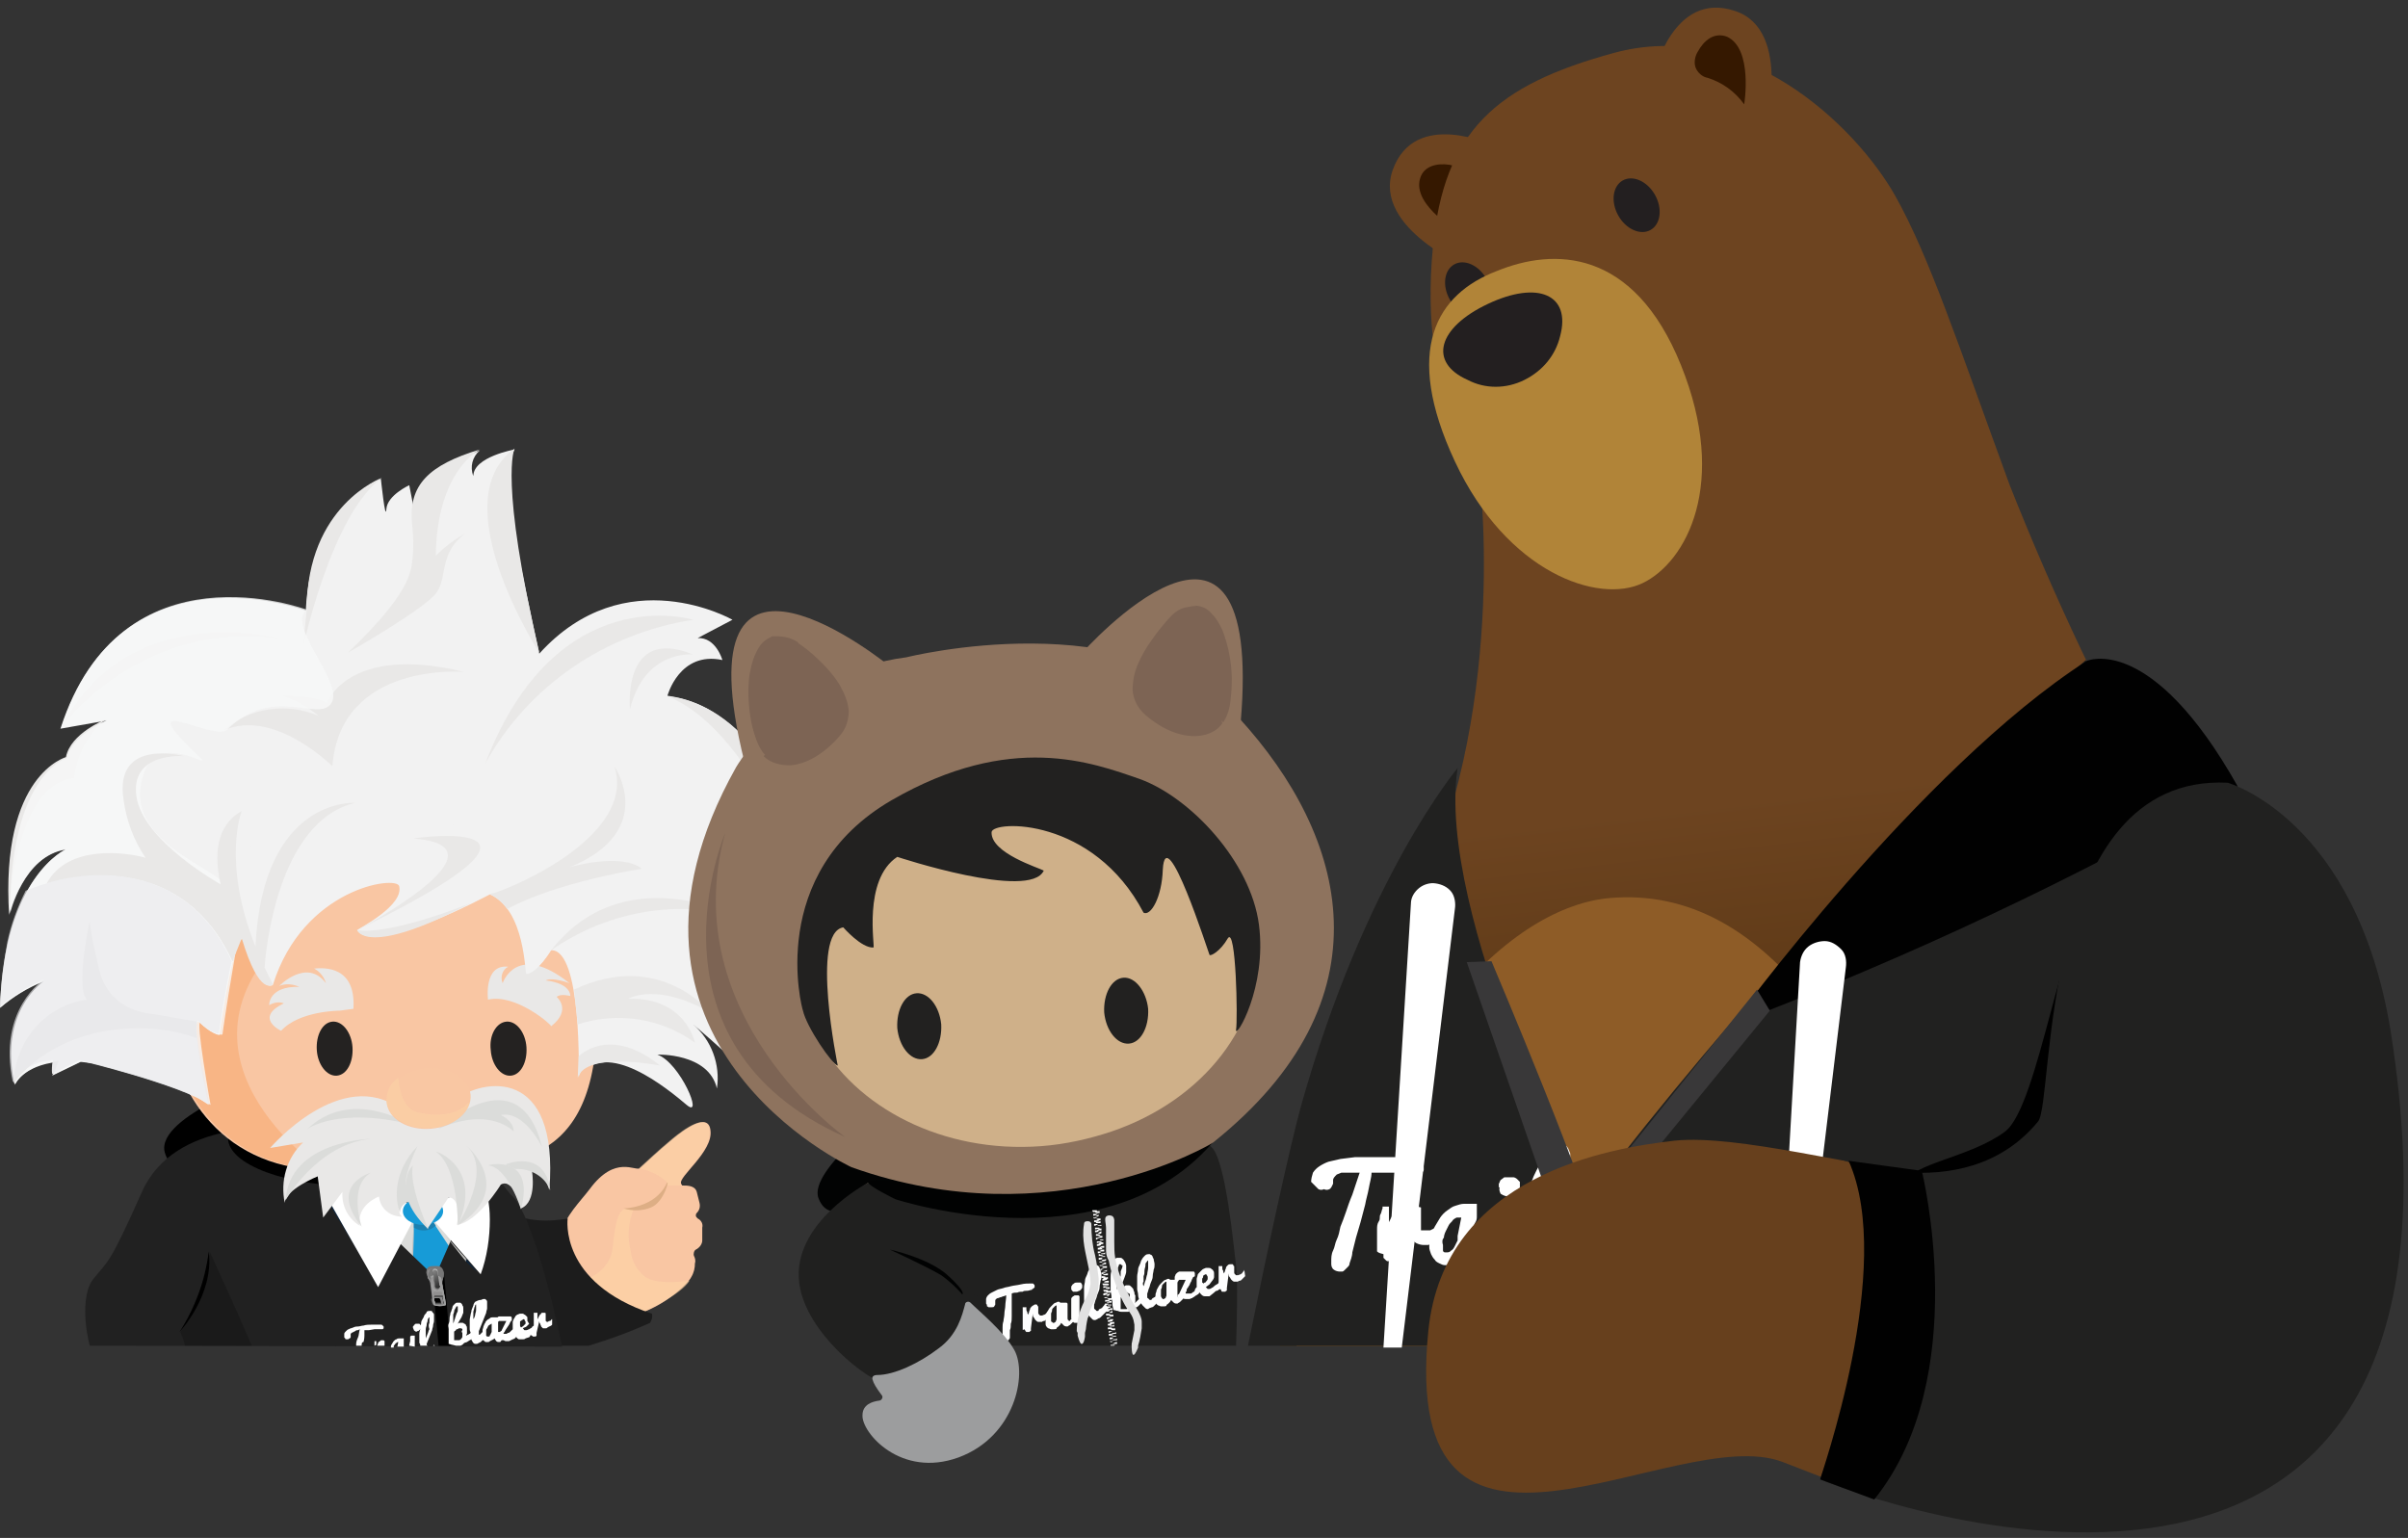 <svg enable-background="new 0 0 263 168" viewBox="0 0 263 168" xmlns="http://www.w3.org/2000/svg" xmlns:xlink="http://www.w3.org/1999/xlink"><rect x="0" y="0" width="263" height="168" fill="#333333" stroke="none"/><linearGradient id="a"><stop offset="0" stop-color="#6d4420"/><stop offset=".61" stop-color="#543210"/><stop offset="1" stop-color="#482a06"/></linearGradient><linearGradient id="b" gradientTransform="matrix(11.317 0 0 -14.714 5836.223 6616.384)" gradientUnits="userSpaceOnUse" x1="-494.207" x2="-488.443" xlink:href="#a" y1="435.228" y2="425.238"/><linearGradient id="c" gradientTransform="matrix(100.231 0 0 -142.019 54816.086 66313.023)" gradientUnits="userSpaceOnUse" x1="-545.038" x2="-545.001" xlink:href="#a" y1="466.315" y2="465.872"/><linearGradient id="d" gradientTransform="matrix(12.933 0 0 -13.718 6755.595 6135.672)" gradientUnits="userSpaceOnUse" x1="-500.303" x2="-494.476" xlink:href="#a" y1="433.212" y2="422.813"/><linearGradient id="e" gradientTransform="matrix(.733 0 0 -1.98 -99.747 768.328)" gradientUnits="userSpaceOnUse" x1="200.457" x2="201.217" y1="319.447" y2="316.732"><stop offset="0" stop-color="#fff"/><stop offset="1" stop-color="#1a1a1a"/></linearGradient><mask id="f" height="9.7" maskUnits="userSpaceOnUse" width="12.4" x="94.5" y="141.6"><path d="m126.7 139.1 1.2 1.1c-.8-.7-1-1.9-.6-3.6l-1.2-1.1c-.4 1.6-.2 2.8.6 3.6" fill="#fff"/></mask><path d="m163.1 15.9s-8.6-4.1-11 2.7c-2.2 6.4 8.5 10.8 8.5 10.8z" fill="url(#b)"/><path d="m159.6 25.5s-5.4-3-4.5-6c.4-1.4 1.9-1.7 3.2-1.5.6.1 1.2.4 1.5 1s.3 1.2.1 1.8c-.7 1.4-.7 3.1-.3 4.7z" fill="#351800"/><path d="m240.1 147h-100.3c1.3-5.1 2.1-8.1 2.1-8.1l13.2-41.3c9.8-21.8 6.4-46.6 6.4-46.6s-6.6-7.2-5-24c1.2-12.7 6.9-17.7 19.7-21.2 14.1-3.9 26.4 7.8 30.8 15.6 3.7 6.6 6.8 16 12.5 31.6 4.8 12.1 10.3 23.8 16.7 35.2 0 0-2.3 48.4 3.6 58.3.1.2.2.3.3.5z" fill="url(#c)"/><path d="m215.5 147h-73.9c8.7-35.1 23.9-48 34.2-48.9 17.2-1.5 29.4 16.8 39.7 48.9z" fill="#8e5c27"/><path d="m180.6 8.2s2.1-9.3 8.9-7c6.4 2.1 3.2 13.4 3.2 13.4z" fill="url(#d)"/><path d="m190.5 11.4s1-6.1-1.9-7.4c-1.4-.5-2.5.4-3.2 1.7-.3.5-.4 1.2-.2 1.7s.7 1 1.3 1.1c1.6.5 3 1.5 4 2.9z" fill="#351800"/><ellipse cx="178.7" cy="22.4" fill="#231f20" rx="2.3" ry="3.1" transform="matrix(.872 -.49 .49 .872 11.95 90.447)"/><ellipse cx="160.3" cy="31.6" fill="#231f20" rx="2.3" ry="3.1" transform="matrix(.872 -.49 .49 .872 5.08 82.578)"/><path d="m163.5 29.6c6.1-2.5 14.9-2.6 20.1 10.3s.6 21.5-4.2 23.8-14.8-1.1-20.5-13.3-2-18.3 4.6-20.8z" fill="#b18438"/><path d="m160.3 41.5c1.9 1 4.2 1 6.2 0s3.4-2.7 3.9-4.8c1.2-4.5-2.4-6.1-7.9-3.5s-6.5 6.4-2.2 8.3z" fill="#231f20"/><path d="m248.5 147h-112.2c2.4-11.8 4.6-21.8 5.8-26.2 7-24.9 17.1-36.9 17.1-36.9-2.4 15.6 13.6 47.9 14.3 47 16.2-21.2 34.4-40.9 54.3-58.8 4.5 5.6 9.6 10.7 15.2 15.2-1.1 54.6 3.2 44.9 3.2 44.9.5 2.3 1.3 7.8 2.3 14.8z" fill="#212120"/><g fill="#fff"><path d="m143.2 129.1c0-.3.1-.7.2-1 .2-.3.4-.5.7-.7s.7-.4 1-.5c.4-.1.9-.2 1.3-.3l1.6-.2h1.7 2.5c.9 0 1.8.2 2.7.4.2 0 .3.1.4.3.1.1.2.2.2.4v.3c0 .1-.1.2-.2.3h-.3c-.1 0-.2 0-.3 0h-1.1-1.2-1.3-1.3c0 .5-.2 1.1-.3 1.7s-.3 1.2-.4 1.8l-.5 1.9-.5 1.7-.4 1.6c0 .4-.2.9-.3 1.2 0 .2-.1.3-.2.4l-.3.3c-.1.1-.2.2-.3.2h-.3c-.2 0-.5-.1-.6-.2-.2-.1-.3-.4-.3-.6 0-.1 0-.2 0-.3 0-.4 0-.8.2-1.2s.2-.8.4-1.2.3-.9.4-1.4c.2-.5.4-1 .6-1.6s.4-1.2.7-1.9l.8-2.4h-.7-.7-.6l-.5.2c-.2.2-.4.4-.4.6v.4c-.1.2-.2.5-.4.6s-.4.1-.6 0c-.2.1-.4.1-.6 0-.1-.1-.2-.2-.3-.3-.3-.3-.4-.4-.5-.5z"/><path d="m150.4 136.7c0-.2 0-.5 0-.7v-.8c0-.3 0-.6 0-.9s0-.6.2-.9 0-.5.2-.8c.1-.2.1-.4.2-.6 0-.1 0-.1 0-.2h.2.5v1 .7l.3-.6c.1-.2.2-.4.4-.6.1-.2.3-.3.5-.5.2-.1.4-.2.7-.2h.3.2l1.1.3v.3.3.4.4.4.4.3h.2.2.6l.6-.3c.2-.1.4-.3.6-.5v1.6l-.4.3-.5.3-.5.2c-.2 0-.4 0-.5 0-.3 0-.6-.1-.8-.2s-.4-.3-.5-.5-.2-.5-.3-.8c0-.3 0-.6 0-.9l-1.2 3.4c0 .2 0 .3-.2.4l-.2.3h-.3-.2c-.1.1-.3.1-.4 0s-.2-.2-.3-.3c0-.1 0-.3 0-.4-.3-.1-.5-.1-.7-.3z"/><path d="m163.5 136.5-.4.5c-.2.2-.4.4-.6.5-.2.2-.4.3-.7.4-.2.1-.5.2-.7.2-.3 0-.6-.1-.8-.3s-.4-.5-.5-.8c-.1.1-.3.3-.4.4-.2.1-.3.3-.5.4l-.5.4c-.2 0-.4 0-.6 0s-.4-.1-.6-.2-.4-.2-.5-.4c-.2-.2-.3-.4-.4-.6-.1-.3-.2-.5-.2-.8 0-.4.1-.7.2-1.1s.2-.7.4-1.1c.2-.3.4-.7.6-1s.5-.6.8-.8.5-.4.9-.5c.3-.1.6-.2.9-.2h.3.2.7.2v.2.4.7c0 .3 0 .5-.2.8s0 .6 0 .9v.8.5c0 .1.1.2.3.2h.3l.3-.2.3-.3.3-.3c.2-.3.5-.5.7-.8zm-5.9-.5v.3.3c0 .1.1.2.2.2h.3c.2 0 .3-.1.4-.2.2-.1.3-.3.4-.5s.2-.4.3-.6c0-.2 0-.4 0-.5l.4-2c-.2 0-.4 0-.5 0-.2.1-.4.2-.5.4-.2.2-.3.3-.4.5s-.2.4-.3.6-.2.5-.2.7c-.2.2-.2.5-.1.8z"/><path d="m166.8 136.7-.6.5c-.3.2-.5.3-.8.4l-.9.4c-.3 0-.6 0-.8 0s-.4 0-.6 0c-.3-.1-.5-.4-.6-.7 0-.2 0-.4 0-.6 0-.3 0-.7 0-1 0-.4.2-.8.3-1.2l.3-1.2c.1-.4.2-.7.3-1.1 0-.1.1-.2.2-.3l.3-.2h.4.4.4v.3.4c0 .2-.1.4-.2.6 0 .3 0 .5-.2.8s-.2.5-.2.8c-.1.3-.1.5-.2.8v.7.5c0 .1.2.2.3.2h.5l.6-.4.6-.5.5-.4zm-3.1-7c0-.1 0-.2 0-.4.1-.1.1-.3.2-.4l.4-.3h.6.4c.1 0 .3.1.4.2l.3.3v.4.5c0 .1-.1.3-.2.4l-.4.3c-.2 0-.4 0-.6 0-.3 0-.6-.1-.9-.3-.1-.2-.2-.5-.1-.7z"/><path d="m167.9 138.3c-.3 0-.5-.1-.7-.3-.2-.3-.4-.6-.5-.9-.2-.4-.3-.8-.4-1.3s-.1-1 0-1.5c0-.4 0-.9 0-1.3.1-.5.1-1 .3-1.5 0-.5.3-1 .4-1.5s.3-1 .5-1.5c.2-.4.4-.9.7-1.3.2-.4.5-.7.7-1.1.2-.3.5-.5.8-.7.2-.2.5-.2.8-.3.2-.1.3-.1.5 0 .1.1.2.2.3.4s.1.3.2.5v.5c0 .4 0 .9-.2 1.3-.1.5-.2.9-.4 1.3s-.4.9-.6 1.4l-.7 1.3-.7 1.3-.7 1.2v.2.2.3.3.3.3.2h.3.4l.4-.2.4-.3.9-.6.5 1.4c-.4.3-.8.5-1.2.8l-.5.3-.6.3-.5.2zm0-5.5.6-1.2c.3-.4.4-.9.7-1.4.2-.5.4-1 .5-1.4s.2-.9.3-1.3c0 0 0-.3 0-.4s0 0 0 0c-.2 0-.3.1-.4.3-.2.2-.3.4-.5.7 0 .3-.3.6-.4 1-.2.4-.3.8-.4 1.2 0 .4-.2.9-.3 1.3 0 .3-.1.7-.1 1.2z"/><path d="m178.6 132.8c.2-.3.5-.5.7-.8.2-.2.4-.3.6-.3s.5.1.7.2.4.3.5.5c.2.2.3.4.4.7v.8.7.6c0 .2-.1.4-.2.6s-.2.4-.3.6l.5-.3.5-.3.5-.4c.2-.1.4-.3.5-.5l.5 1.1c-.2.2-.5.4-.8.6-.2.2-.5.3-.8.4l-.8.3-.9.3-.3.2-.4.2-.5.2c-.4.1-.8.1-1.1 0s-.7-.2-1-.4c-.4-.1-.7-.3-1.1-.5 0-.4 0-.8 0-1.2s0-.9 0-1.4.2-1.2.3-1.8.2-1 .3-1.5l.4-1.7c.2-.6.3-1.1.5-1.6s.4-1 .6-1.4.4-.7.7-1c.2-.2.5-.4.9-.4.4-.1.9 0 1.2.2.2.1.4.3.5.5s.2.5.2.7v.9c0 .5-.1.9-.3 1.3-.2.5-.4 1-.6 1.4-.3.5-.6.9-.9 1.3zm.6.5h-.5c-.2.1-.3.2-.4.3-.2.2-.3.3-.4.5-.1.3-.2.5-.2.8v.7.5.5h.4.4.4.4c.1-.1.2-.2.3-.4.2-.3.4-.7.4-1.1 0-.2 0-.4 0-.6s0-.4 0-.6c0-.1 0-.2 0-.3s0-.2 0-.3c-.1-.1-.2-.2-.3-.2 0 0-.3 0-.5.2zm.7-6.4s0 0 0-.2v-.2c-.1 0-.2.1-.3.2-.1.2-.2.4-.3.5l-.3.8-.3.9c0 .3 0 .6-.2 1s0 .6-.2.9 0 .5-.2.8 0 .4 0 .6.3-.5.4-.8l.4-.8.5-.9.4-.9c.1-.3.2-.6.3-.9 0-.3-.1-.6-.2-1z"/><path d="m183.8 138.3c-.3 0-.5-.1-.7-.3-.2-.3-.4-.5-.5-.9-.2-.4-.3-.8-.4-1.3 0-.5 0-1 0-1.5 0-.4 0-.9 0-1.3.1-.5.1-1 .3-1.5.1-.5.2-1 .4-1.5.1-.5.3-1 .5-1.5s.4-.9.7-1.3c.2-.4.4-.7.7-1.1.2-.3.5-.5.8-.7.2-.2.5-.2.8-.3.2-.1.3-.1.5 0 .1.1.2.2.3.4s.1.3.2.5v.5c0 .4-.1.9-.2 1.3-.1.5-.2.9-.4 1.3-.2.5-.4.9-.6 1.4-.2.4-.4.9-.7 1.3l-.7 1.3c-.2.4-.5.8-.7 1.3v.2.3.3.4.3.2h.3.4l.4-.2.4-.2.9-.7.5 1.4c-.4.3-.8.5-1.2.8l-.5.3-.6.3h-.5c-.1.2-.2.3-.4.5zm0-5.5c.2-.4.4-.8.6-1.2l.7-1.4c.2-.5.4-.9.5-1.4.2-.4.2-.9.3-1.3v-.5c-.2 0-.3.1-.4.3-.2.2-.4.4-.5.7-.2.3-.3.7-.4 1-.2.4-.3.8-.4 1.2-.2.9-.3 1.8-.4 2.7z"/><path d="m193.4 136.6-.4.5c-.2.2-.4.4-.6.5-.2.2-.4.3-.7.5-.2 0-.5 0-.7 0-.3 0-.6-.1-.8-.3s-.4-.5-.5-.8l-.4.4c-.2.1-.3.3-.5.4s-.4.2-.6.3c-.2 0-.4 0-.6 0s-.4 0-.6 0c-.2-.1-.4-.2-.5-.4-.2-.2-.3-.4-.4-.6-.1-.3-.2-.5-.2-.8 0-.4.1-.7.2-1.1s.2-.7.4-1.1c.2-.3.4-.7.6-1s.5-.6.8-.8.6-.3.9-.4.6-.2.9-.2h.2.2v.2h.8.2v.2.3.7.8c-.1.3-.1.6-.2.8v.8.5c0 .1.1.2.3.2h.3c.1 0 .2-.1.3-.2l.3-.3.3-.3c.2-.3.5-.5.7-.8zm-5.8-.6v.3.3c0 .1.1.2.2.2h.3c.2 0 .3-.1.4-.2.1-.2.3-.3.4-.5s.2-.4.3-.6c0-.2 0-.4 0-.5l.4-2c-.2 0-.4 0-.5 0-.2.1-.4.2-.5.4-.2.2-.3.3-.4.5s-.2.4-.3.6-.2.5-.2.7c-.3.3-.2.6-.1.8z"/><path d="m191.4 137c0-.1 0-.2 0-.3s.1-.1.2-.2l.2-.2.3-.2 2.1-2.9h-.2-.2-.2-.5-.3-.2l-.2.3c-.1.2-.2.3-.4.5-.1 0-.2 0-.3 0 0 0 0 0-.2 0 0-.1 0-.2 0-.3v-.3c.1-.3.2-.7.3-1 .1-.2.2-.4.4-.6.1-.1.3-.2.5-.3h.5.4l.3.2.3.2h.4 1.3c.1-.1.2-.1.4 0v.4.4c-.1 0-.3 0-.4 0l-.3.4c-.1.2-.3.4-.4.6l-.6 1.2c-.2.2-.3.5-.5.7l-.4.5-.3.3h.3.3.3.5l.4-.2.4-.3.4-.3.3-.2h.3.3.2v.2.2c0 .2-.1.3-.2.4-.1.2-.3.3-.4.4l-.6.4-.7.3-.7.2c-.2 0-.5 0-.7 0h-.3l-.4-.2c-.2-.1-.4-.2-.5-.3h-.4-.4c-.1 0-.2-.1-.3-.2-.1.3-.2.2-.1.2-.1-.1 0-.1 0 0z"/><path d="m199 138.3c-.4 0-.8-.1-1.1-.2s-.6-.4-.8-.6c-.2-.3-.4-.6-.5-.9 0-.4 0-.7 0-1.1 0-.3 0-.5 0-.8.1-.6.3-1.1.6-1.6.1-.3.3-.5.5-.7s.4-.3.7-.4.6-.1.9 0h.5c.2.1.4.2.6.4.2.1.3.3.4.5v.7c0 .3-.1.6-.2.9-.2.3-.4.6-.6.8-.2.3-.5.5-.9.7-.3.2-.7.4-1.1.4.1.1.1.2.2.3l.2.2h.2.2.9l.9-.4.8-.5.6-.5.9.9c-.4.4-.8.8-1.3 1.1l-.6.4-.7.4c-.2.1-.3.2-.5.3-.3-.3-.5-.3-.8-.3zm-.9-3.2h.5c.2-.1.4-.2.5-.3.2-.1.3-.3.4-.4s.2-.3.2-.4c0-.2 0-.3 0-.5-.1-.1-.2-.2-.3-.2-.3 0-.6.1-.8.4-.1.1-.2.3-.2.4v.4.4c-.1 0-.2.1-.3.2z"/><path d="m201.5 136.8c0-.2 0-.5 0-.7 0-.3 0-.6 0-.9s0-.6.2-.9c0-.3.1-.6.2-.9l.2-.8c0-.2.1-.4.2-.6 0-.1 0-.2 0-.2v-.2h.2.5.2c.2 0 0 0 0 .2v.3 1.3c0-.2.2-.4.3-.6s.3-.4.4-.6.3-.4.5-.5.4-.2.6-.2h.3.2l.2.2v.3.3.4.4.4.4.3h.2.2.6c.2-.1.4-.2.6-.3l.6-.4v1.6l-.4.3-.5.3-.5.2c-.2 0-.4 0-.6 0-.3 0-.6-.1-.8-.2s-.4-.3-.5-.5-.2-.5-.3-.8c0-.3 0-.6 0-.8l-1.3 3.4c0 .2-.1.3-.2.4v.3l-.2.2h-.2c-.1 0-.3 0-.4 0-.1-.1-.2-.2-.3-.3 0-.2 0-.3 0-.5 0 0-.2-.1-.2-.3z"/></g><path d="m167 151.7 11.6 1.5c.7.1 1.5-.1 2-.6s.9-1.1 1-1.9v-1.1c.2-1.5-.8-3-2.4-3.2l-11.4-1.5c-1.5-.1-2.9 1-3 2.5v1.1c-.2 1.5.7 2.8 2.2 3.2z" fill="#989088"/><path d="m227.9 72.2s7-3.2 16.5 13.7c-17.7 10.1-36.2 18.8-55.2 26 0-.1 20.5-28 38.7-39.7z" fill="#010101"/><path d="m158.9 99.3-5.8 47.9h-2l3-48.5c0-.7.4-1.3.9-1.7s1.2-.6 1.8-.5c.7.1 1.3.4 1.7.9s.5 1.3.4 1.9z" fill="#fff"/><path d="m201.6 105.7-5.8 47.9h-2l2.8-48.5c.1-.7.4-1.3.9-1.7s1.2-.6 1.8-.6c.7 0 1.3.4 1.8.9s.6 1.3.5 2z" fill="#fff"/><path d="m162.9 105s11.4 26.9 11.4 30.1h-3.7l-10.4-30z" fill="#393839"/><path d="m193.3 110.4-1.4-2.3-18.4 22.9.7 2.7z" fill="#393839"/><path d="m202.2 127.5 14.3-2.1s13.3 8.3.7 33.4c-2.7 5.5-22.4.8-22.4.8s15.5-15.7 7.4-32.1z" fill="none"/><path d="m242.8 86.5c-8.3-3.6-15.1 22.4-17.9 32-1.8 6.4-5.7 10.6-13.9 9.8s-21.2-4.4-28.1-3.7c-7 .8-25.2 3.7-26.9 20.8-3.2 32 26.9 9.8 38.7 14.3s20.4 9 40.8 3.2c16-4.5 22.1-20.9 23.3-32 1.7-13.6 2.3-36.5-16-44.4z" fill="#67401d"/><path d="m208.5 129c0 3.2 5.9 8.5 12.1 8.5s10.8-14 10.8-17.3 3.2-20-3.2-20c-2.9 0-5.5 20.6-9.2 23.4s-10.5 3.6-10.5 5.4z"/><path d="m243.3 85.5s14 3.9 17.8 27.1c12.2 77.2-58.1 50.8-62.3 49 0 0 13.8-35.8.7-35.5 0 0 14.9 6.4 23.1-3.6 1.8-2.2-.1-38 20.7-37z" fill="#212120"/><path d="m201.9 126.8 8 1.1s5.6 22.5-5.2 35.9l-5.9-2.2c-.1 0 8.3-23.3 3.1-34.8z" fill="#010101"/><path d="m104.2 128.9s-3-2-4.9-.6-5.4 2.8-5.4 2.8-3.3 2.9-4.5-.2 8.3-10 8.3-10l14-.3s7.4 13.4-7.5 8.3" fill="#020303"/><path d="m94.8 129.2s-5.9 4-5 9.4c.9 5.3 8.4 10 10.5 10.3s9.6-7.9 9.6-7.9-5-3.6-3.8-7.6-11.3-4.2-11.3-4.2" fill="#8e735e"/><path d="m135 147h-36.9c0-.5.1-1 .1-1.6 0-.4.3-5.1.2-5.3-1.4-2.7-.1-1.2-.2-7.1 0-2.1 3.5-3 7.1-1.6 15.8 6 23.5-8.4 26.9-6.2 1.7 1.1 2.6 11.7 2.8 13 .2 1.4.1 6.2 0 8.8z" fill="#20201f"/><path d="m94.8 129.2s-8.4 4.4-7.5 11c.7 5.4 7.5 10.7 9.6 11s10.9-8.8 10.9-8.8-5.4-3.3-4.2-7.3c1.3-4-8.8-5.9-8.8-5.9" fill="#20201f"/><path d="m107.7 142.4c0-.2 0-.3 0-.5 0-.1.1-.3.2-.4s.2-.2.4-.3.4-.2.6-.3.4-.1.7-.2c.2-.1.5-.1.8-.2.4-.1.7-.1 1.1-.2s.8-.1 1.2-.1c.1 0 .2 0 .2.1.1 0 .1.1.1.2v.1s0 .1-.1.1c0 0-.1.1-.1.1s-.1 0-.1.1c-.2 0-.3.1-.5.1s-.4 0-.5.1c-.2 0-.4 0-.6.1-.2 0-.4 0-.6.1v.8s0 .6 0 .8 0 .6 0 .9 0 .6-.1.8c0 .3 0 .5-.1.7v.6.2c0 .1 0 .1-.1.2 0 .1-.1.1-.1.1s-.1.1-.1.1c-.1 0-.2 0-.3 0s-.1-.1-.2-.2v-.1c0-.2 0-.4 0-.6s0-.4 0-.6 0-.4.1-.7c0-.2.1-.5.1-.8s.1-.6.1-.9.1-.7.1-1.1c-.1 0-.2.1-.3.1s-.2.1-.3.1-.2.1-.3.1-.2.1-.2.1c-.1.1-.1.1-.1.2v.2.1.1c0 .1-.1.1-.1.2-.1.1-.1.1-.3.1-.1 0-.2 0-.3 0s-.1-.1-.2-.1c0-.1 0-.2-.1-.3" fill="#fefefe"/><path d="m111.7 145.2c0-.1 0-.2 0-.3s0-.2 0-.4c0-.1 0-.3 0-.4s0-.3 0-.4 0-.2 0-.4c0-.1 0-.2 0-.3v-.1-.1h.1.1.1s.1 0 .1 0v.1.1c0 .1 0 .2.1.3 0 .1 0 .2.1.3 0-.1.1-.2.1-.3s.1-.2.1-.3.1-.2.2-.3.2-.1.3-.2h.1s.1 0 .1 0 .1 0 .1.1c0 0 0 .1.1.1v.1s0 .1 0 .2v.2s0 .1 0 .2 0 .1.1.2c0 0 .1.1.1.1h.1.1c.1 0 .2-.1.3-.1.1-.1.2-.1.2-.2.1-.1.2-.2.2-.3l.1.7s-.1.1-.2.2-.1.1-.2.2-.1.1-.2.1-.2.1-.2.1c-.2 0-.3 0-.4 0s-.2-.1-.3-.2-.1-.2-.2-.3-.1-.2-.1-.4l-.2 1.6v.2c0 .1 0 .1-.1.1 0 0 0 .1-.1.1h-.1c-.1 0-.2 0-.2 0s-.1-.1-.1-.1c0-.1-.1-.1-.1-.2-.2.1-.2.1-.2 0" fill="#fefefe"/><path d="m114.8 144.2v.1s0 .1.1.1c0 0 .1.1.1.1h.1c.1 0 .1-.1.2-.1 0-.1.1-.2.1-.3s0-.2 0-.3 0-.2 0-.3v-.9c-.1 0-.2.1-.2.1-.1.1-.1.1-.2.2s-.1.2-.1.3-.1.2-.1.3v.3zm2.7-.4c0 .1-.1.2-.1.3-.1.1-.1.2-.2.3s-.2.2-.3.3-.2.1-.3.2c-.1 0-.3 0-.4-.1s-.2-.2-.3-.3c0 .1-.1.1-.1.2-.1.1-.1.1-.2.2s-.2.1-.2.2-.2.1-.3.1-.2 0-.3 0-.2-.1-.3-.1c-.1-.1-.2-.1-.2-.2-.1-.1-.1-.2-.1-.3 0-.2 0-.3 0-.5s0-.3.1-.5c0-.2.1-.3.2-.5s.2-.3.3-.4.2-.2.3-.3.3-.1.4-.2h.1.1s0 0 .1.1h.1.1.1.1.1.1.1s0 0 .1.1v.1.3.4s0 .3 0 .4v.4c0 .1 0 .2.1.2 0 .1.1.1.1.1s.1 0 .1-.1c0 0 .1-.1.1-.1s.1-.1.1-.1c0-.1.1-.1.1-.2.1-.1.2-.3.2-.4z" fill="#fefefe"/><path d="m117 140.8s0-.1 0-.2 0-.1.1-.2c0-.1.1-.1.2-.2s.2-.1.3-.1h.2.2c.1 0 .1.1.1.1s.1.1.1.2v.2c0 .1 0 .1-.1.2 0 .1-.1.1-.2.2-.1 0-.2.1-.3.1-.2 0-.3 0-.4 0-.1-.1-.2-.2-.2-.3zm2 2.8c-.1.1-.1.2-.2.3s-.2.2-.3.3-.2.2-.4.2c-.1.1-.2.1-.4.1-.1 0-.2 0-.3 0s-.1 0-.2-.1c-.1 0-.1-.1-.1-.2s-.1-.2-.1-.2c0-.1 0-.3 0-.5s0-.4 0-.5c0-.2 0-.4 0-.6s0-.4 0-.5 0-.1.1-.2c0 0 .1-.1.1-.1.1 0 .1-.1.2-.1h.2.2s.1.1.1.1v.2.3.4s0 .3 0 .4v.4.3c0 .1 0 .2.1.2 0 0 .1.1.1.1.1 0 .1-.1.2-.1.1-.1.2-.1.2-.2.1-.1.2-.2.2-.3.1-.1.1-.2.2-.2z" fill="#fefefe"/><path d="m119.1 141.8c.1-.2.1-.4.2-.6s.1-.5.2-.7c0-.2.1-.5.1-.7s0-.4 0-.6c0-.1 0-.1 0-.1v-.1c-.1 0-.1.1-.2.2s-.1.2-.1.4c0 .1-.1.3-.1.5s0 .4-.1.6v.6c-.1.1-.1.3 0 .5m.5 2.4c-.1 0-.2 0-.3-.1s-.2-.2-.3-.3-.2-.3-.3-.5-.1-.4-.2-.7c0-.2-.1-.4-.1-.6s0-.4 0-.7c0-.2 0-.5 0-.7s.1-.5.1-.7.1-.4.2-.6.1-.4.2-.5c.1-.2.2-.3.3-.4s.2-.2.4-.2h.2c.1 0 .1.1.2.1 0 .1.1.1.1.2s.1.2.1.2c0 .2.1.4.1.6s0 .4-.1.6c0 .2-.1.4-.1.7s-.1.4-.2.7c-.1.2-.1.4-.2.6s-.1.4-.2.6v.1.1.1.1c0 .1 0 .1.1.1 0 0 0 .1.1.1 0 0 0 .1.1.1h.1s.1 0 .1-.1.1-.1.1-.1c.1 0 .1-.1.2-.1s.1-.1.1-.1c.1-.1.2-.2.3-.4l.4.6c-.2.2-.3.3-.5.5-.1.1-.1.1-.2.2s-.1.1-.2.2-.2.1-.2.1c-.3.2-.4.2-.4.2" fill="#fefefe"/><path d="m41.1 115c-.5 0-11.4 2.6-11.4 2.6s-12.8 4.3-11.7 8.3c.7 2.4 2.4.8 4 .1 0 0 5.9-3.3 10-.6 0 0 9.6-10.4 9.1-10.4z"/><path d="m64.4 129.9c2.8-3.8 5-1.9 5.5-2.3.9-.8 1.8-1.7 3.6-3.2 1.2-1 3.9-3 4.1-.9.3 2.3-3.6 5.1-3.2 5.8 0 .1.1.1.1.2.6 0 1.4 0 1.6.7l.3 1.2c.1.4 0 .8-.3 1.1-.1.1-.1.2-.1.3s.1.2.2.3c.4.2.6.6.5 1v1.4c0 .4-.3.8-.7 1-.2.1-.3.5-.2.7s.2.5.1.8c0 .5-.1 1-.4 1.5-.4.9-4.3 4.4-7.8 4.3-2.4-.1-4.5-2.3-5.7-7.2-.3-.7-.4-1.4-.5-2.1 0-1.4 2-3.4 2.9-4.6z" fill="#f9c6a3"/><path d="m69.8 127.6c.9-.8 1.8-1.7 3.6-3.2 1.2-1 3.9-3 4.1-.9.3 2.3-3.6 5.1-3.2 5.8 0 .1.1.1.1.2h-1.5c0-.1 0-.2-.1-.4-.7-.7-1.8-1.2-3-1.5z" fill="#fed6a8" opacity=".5"/><path d="m69.2 132.1c-.6 1.5-.7 3.1-.3 4.6.1 1.1.7 2.1 1.6 2.8 1.1.7 3.1.6 4.8.4-.8 1.5-5.5 3.8-7.6 4.5-6.3 1.9-4.4-4.4-4.4-4.4s3.2-.7 3.6-3.6c.5-5.5 1.5-4.2 2.3-4.3z" fill="#fed6a8" opacity=".59"/><path d="m64.3 147h-3.3c-.4-2.6-2.1-10.4-5.7-14.8 2.6 1.8 6.7.9 6.7.9s-1 7 9.2 10.4c.1.3 0 .7-.2 1-2.2 1-4.4 1.8-6.7 2.5z" fill="#1c1c1c"/><path d="m36.8 123.3-.3 3.3c2 3.1 5.5 4.9 9.2 4.7 2.5-.2 5.8-1.1 6-2.5.3-1.1.3-2.2 0-3.3z" fill="#fed6a8"/><path d="m37.9 128.1c4.8 1.3 9.9 1.3 14.7-.1l-.2-2-14.9-2.2z" fill="#ceaf88"/><path d="m42.2 135.4 3.8 4.3 4.7-.5s1-5-.1-7.4l-.6-1-8.3.9z" fill="#dbdcda"/><path d="m47.1 133.2 3.7 5.6s-.3 3-1.7 4.3c.1.1-2.8-3.1-4-4.4l.1-5.5z" fill="#179bd7"/><path d="m47.6 133.9c-.7.6-1.6.7-2.4.2v-.7l2-.1z" fill="#1b80b0"/><path d="m45.2 133.4-.3 5.1.2.2z" fill="#c2c1bf"/><path d="m9.8 147c-.8-3.2-.6-6.1.4-7.3 1.6-2 1.7-1.4 5.3-9.5s15.2-6.9 15.2-6.9l16.8 16.2c1-2.3 6.5-14.9 6.5-14.9s-1.9 1.5-1.3 2 2.8 3.7 3.2 4c1.7 1.4 4 9.3 5.5 16.5z" fill="#212121"/><path d="m19.6 145.5s3.8-4 3.2-8.8c-.4 3.2-1.5 6.2-3.2 8.8z"/><path d="m50.9 137.8c-.6-.7-2.3-2.9-2.3-2.9l2.4 2.7c0-.1 0 .2-.1.2z" fill="#c2c1bf"/><path d="m36.2 131.9 5.2 8.6-5.1-8.8z" fill="#0d243c"/><path d="m50.9 137.8c.4.4.8.8 1.2 1.1l-1.2-1.4z" fill="#0d243c"/><path d="m27.5 147h-7.3c-.1-.5-.3-1-.5-1.5 0 0 2.9-5.1 3.2-8.8.9 2 3 6.5 4.6 10.3z" opacity=".2"/><path d="m72.8 129.3c.4-.8-.2 2-1.7 2.6-1 .4-2 .4-3 .1 0 0 3.4 0 4.7-2.7z" fill="#ddae85"/><path d="m37.4 127.4h-2.6l.3 2.3 6.2 10.9 4.1-7.8.9-.7 6.2 7.1c.7-1.9 1-4 1-6 0-.3 0-3.4-1.1-4 0 .1-9 6-15-1.8z" fill="#fff"/><ellipse cx="46.2" cy="132.3" fill="#179bd7" rx="2.2" ry="1.5"/><ellipse cx="39.2" cy="124.3" rx="14.3" ry="5.3"/><path d="m63.2 117.7c2.9-4.5 9.9 1.4 11.8 3s-.7-4.6-3.2-5.5c0 0 5.6-.2 6.5 3.7.4-2.6-.6-5.3-2.6-7 0 0 5.6 4.7 6.9 6.6-.2-1.2-.5-2.7-.5-2.7l4.2.6s1.1-10.9-6.3-12.9.5-1 .5-1 2.2-3.9 8.8-2.3c0 0-2.8-22.4-16.4-24.2 0 0 1.3-4.9 6-3.9 0 0-.7-2.5-2.7-2.4l3.8-2s-11.7-6.7-21.1 3.7c0 0-3.3-15-3.3-17s-.1-4.1.6-5.3c0 0-4.5.8-4.5 2.9-.4-1-.1-2.1.7-2.8 0 0-7.7 3.1-7.1 6.9l-.6-3.1s-2.4 1.1-2.5 2.6-.6-3.3-.6-3.3-7.7 3-8.2 14.4c0 0-20.2-7.6-26.8 12.9l5.1-.9s-3.9 1.6-4.5 4.2c0 0-6.2 1.7-6.2 17 0 0 1.5-6.4 6.2-7.1 0 0-6.8 2.9-7.2 17.3 1.4-1.2 3-2.2 4.8-2.9 0 0-5 3.2-3.2 11.3 0 0 .9-2.1 4.7-2.5l-.6 1.5 3.1-1.5s9.7.8 12.2 3.8c0 0 .4-3.9 3.4-1.9z" fill="#f2f2f2"/><path d="m18.2 110.9c.6 8.5 6.3 17.2 18 16.9 2.4-.1 4.9.5 7.4.3 10.3-.8 20.3.6 21.5-14.1.1-.2.1-.4.2-.7.7-2 .9-4.1.8-6.2-.8-10.5-12.7-18.5-25.9-17.5-2.4.2-4.7.6-7 1.4-9.4 3.4-15.7 11.3-15 19.9z" fill="#f9c6a3"/><path d="m50.6 90.8c-3.4-1-6.9-1.3-10.4-1.1-2.4.2-4.7.6-7 1.4-9.5 3.2-15.7 11.2-15 19.7.3 3.9 3.1 16.4 17 17 0 0-19-12.8-2.7-26.8 5.4-4.4 11.5-7.9 18.1-10.2z" fill="#f8b585"/><path d="m53.3 109.2s-.5-3.9 2.2-3.6c-.6.3-.9 1.1-.6 1.8 0 0 1.5-4.6 7.3 0 0 0-1.9-.7-2.6-.3 0 0 2.6.2 2.7 1.7 0 0-1.1-.3-1.5.1 0 0 1.7 1.4-.6 3.2 0-.2-3.9-3.6-6.9-2.9z" fill="#e9e8e7"/><path d="m53.6 114.7c.1 1.6 1.1 2.9 2.2 2.8s1.8-1.5 1.7-3.1-1.1-2.9-2.2-2.8-1.9 1.5-1.7 3.1z" fill="#242221"/><path d="m34.6 114.7c.1 1.6 1.1 2.9 2.2 2.8s1.8-1.5 1.7-3.1-1.1-2.9-2.2-2.8-1.8 1.5-1.7 3.1z" fill="#242221"/><path d="m63.2 117.7s.4-14-3-13.9c0 0-1.5 2.5-2.7 2.6-.2 0-.1-7-4-8.7 0 0-12.6 6.8-14.5 3.9.4-.3 5.1-2.7 4.6-4.8-.3-1.2-10.5.2-13.8 10.8-.7.5-2.1-1.2-2.7-4-1.1-5.1-3.1 9.2-3.1 9.4s-1.1-.2-2.2-1.3.7 8.1 1 9c-2.4-1.6-4.3-2.4-5.2-9.4-.9-6.5 3.9-15.1 9.3-18.6 4.4-2.9 14.4-5.2 26.9-1.5 14.9 4.4 13 17.3 12.7 19.4-.3 3.6-3.2 6-3.3 7.1z" fill="#f2f2f2"/><g fill="#e9e8e7"><path d="m37.1 110.4s-4.4 0-6.4 2.2c0 0-3-1.4.3-3-.5-.2-1.1-.1-1.6.2 0 0-.1-2.1 3.3-2-.7-.3-1.5-.4-2.2-.1 0 0 3-3.1 5.1-.3-.2-.7-.7-1.3-1.3-1.6 1.1-.1 4.6-.3 4.3 4.4z"/><path d="m63.2 115.4s3.3-3.5 8.9 1c0 0-8-1.6-9 1.3z"/><path d="m62.7 108.1.2 1.9.2 1.9c4.3-1.4 9.1-.7 12.8 2 0 0-1-5-7.3-4.8 0 0 3.2-1.9 9.1 1.6 0 .1-5.5-7.1-15-2.6z"/><path d="m80.2 100s-12.2-6.2-20 3.8c5.9-4.1 13.2-5.5 20-3.8z"/><path d="m13.5 114.3c-2.6-1.1-5.6-.5-7.6 1.4-.3.3-.2 1.6-.2 1.6l3.1-1.5s11.1 2.7 14.1 4.8c-2.6-2.8-5.8-5-9.4-6.3z"/><path d="m0 109.9s2.7-9.4 6.4-9.3c0 0-5.5-2.3-6.4 9.3z"/><path d="m30.8 69.8s-16.8-4.7-24.1 9.7c0-.1 8.7-12 24.1-9.7z"/><path d="m1 100s.4-14.3 7.1-15c.3-2.5 1.5-4.8 3.4-6.4 0 0-3.8 1.5-4.3 4.1.1 0-7.2 1.8-6.2 17.3z"/><path d="m33.1 70.7s3.1-14.5 8.6-18.5c0 0-8.2 3-8.2 14.4z"/><path d="m75.7 67.7s-14.9-4.6-22.7 15.7c4.7-8.5 13.1-14.2 22.7-15.7z"/><path d="m75.7 71.5s-5.3-.6-6.9 6c0 0-.9-9.2 6.9-6z"/><path d="m89.3 100s-6.4-19.9-16.3-23.9c0 0 12.7.1 16.3 23.9z"/><path d="m54.4 97.4c4.4-1.6 14.9-7 12.7-13.7 0 0 4.8 7-4.8 11 0 0 5.6-1.6 7.8.2 0 0-9.2 1.4-14.7 4.4-.5-.7-1.2-1.3-2-1.7.1.1.8-.1 1-.2z"/><path d="m39 101.6s17.3-9.1 6.2-10c.1-.1 19.8-2.7-6.2 10z"/><path d="m39 101.6s1 3.1 12.5-3c.1 0-8.8 3.6-12.5 3z"/><path d="m56.2 49s-1.7 3.4 2.7 22.3c0 0-10.7-16.6-2.7-22.3z"/><path d="m36.3 83.7s-6.4-6.4-11.9-3.9c2.8-2.5 6.9-3.1 10.4-1.6-1.2-1-2.5-1.7-4-2.2 0 0 3.7-.1 4.9.8 0 0 2.3-6.5 15-3.4 0 0-13.5-1.2-14.4 10.3z"/><path d="m38 71.3c3-2.9 6.3-6.4 6.9-9.2.3-1.6.3-3.3.1-4.9-.4-4.2 1.8-6.4 7.4-8.1 0 0-4.7 2.3-4.8 11.6 1-1 2.1-1.8 3.3-2.5-3 2.2-2 4.8-3.2 6.5-1.1 1.7-9.7 6.6-9.7 6.6z"/><path d="m49.8 120.1c2.8-2.2 11.3-3.8 10.2 9.9 0 0-.6-2.2-1.9-2.1 0 0 .6 3.4-1.2 4.1 0 0-.8-3.4-2.2-2.6 0 0-2.5 4.1-4.8 4.4 0 0 .6-2.9-.9-3l-2.3 3.4-2.2-3.8s-1.5 1.8-.6 2.5c-1.3 0-2.4-.9-2.5-2.2 0 0-2.5.9-2.1 3.2-1.3-.8-2-2.2-1.9-3.7l-2.1 2.8-.6-4.5s-3.5 1.4-3.6 2.9c-.5-2.4.2-4.9 2-6.6l-3.6.6s7.8-9.1 14.3-4.2c1.1.8 2.4 1.8 6-1.1z"/></g><g fill="#dbdcda"><path d="m40.5 124.4s-8.9.2-9.3 6.7c0 0 3.4-6.1 9.3-6.7z"/><path d="m50 133.9s.1-6.4-2.4-8.1c0-.1 5.2 1.7 2.4 8.1z"/><path d="m39.5 134s-1.5-4.4 1-5.9c0 0-4.7 1.3-1 5.9z"/><path d="m46.8 134.3s-2.2-4.8-1.7-7c-.4.4-.6.9-.7 1.5-.3 1.2-.1 3.1 2.4 5.5z"/><path d="m45.6 125.2s-2.2 4.4-.9 5.4l-.1.7c-.5.1-.9.6-.9 1.1 0 .2-1.6-3.5 1.9-7.2z"/><path d="m50.1 133.6s3.8-5.8.8-8.5c0 0 5.5 4.6-.8 8.7"/><path d="m56.9 132.1s-1.4-4.6-3.6-4.8c.1-.1 5.2-1.2 3.6 4.8z"/><path d="m60.1 130c-.6-1.5-2.2-2.4-3.8-2.3l-1.1-.5s4.3-1.8 4.9 2.8z"/><path d="m47.9 123.3s8.8-8.2 11.3 2c0 0-1.9-4-4.5-3.5 0 0 1.4.6 1.4 1.8 0 0-2.5-2.8-8.2-.3z"/><path d="m44.7 122.8s-6.4-4.1-11.2.6c0-.1 3.5-2.5 11.2-.6z"/></g><ellipse cx="46.8" cy="120" fill="#f9c7a3" rx="4.6" ry="3.3" transform="matrix(.996 -.09 .09 .996 -10.599 4.698)"/><path d="m51.3 120.4c-.1.1-.3.2-.4.3-.9.9-2.9 1.4-5.3.8-1.6-.4-2-2.5-2.1-3.8-.9.6-1.3 1.6-1.3 2.6.2 1.8 2.3 3.1 4.9 2.9 2.1-.1 3.8-1.3 4.2-2.8z" fill="#fdd5a6" opacity=".5"/><path d="m33.5 66.6s-20.2-7.6-26.8 12.9l5.1-.9s-3.9 1.6-4.5 4.2c0 0-6.2 1.7-6.2 17 0 0 1.5-6.4 6.2-7.1 0 0-6.8 2.9-7.2 17.3 1.4-1.2 3-2.2 4.8-2.9 0 0-5 3.2-3.2 11.3 0 0 .9-2.1 4.7-2.5l-.6 1.5 3.1-1.5s10.5 2.5 14.1 4.8c0 0-1.7-9.5-1.1-9 1.6 1.6 2.4 1.3 2.4 1.3s.3-2.4 1.3-8.2c.4-2.2.6-5.7-1.3-8.4-1.3-1.8-11.6-5-8.4-12.4 1.6-3.8 7.1-.1 6.1-1.1-8.4-7.9 1.4-1.8 2.8-3.2 5.1-5 10-.7 11.4-2.9s-5-8.5-2.7-10.2z" fill="#f7f8f8" opacity=".8"/><path d="m9.5 109.2c-1.3-1.3.3-8.6.3-8.6s-.1.5 1 5.2 5.4 4.9 6.1 5l.6.1 4 .7c-.1.6-.1 1.2 0 1.8-1.2-.4-2.5-.8-3.8-.9l-.6-.1c-11-.9-15.6 5.9-15.6 5.9.1-4.6 3.5-8.5 8-9.1z" fill="#e9e8e7"/><path d="m22.7 120.6.1.1s-.1-.1-.1-.1z" fill="#eaeaec" opacity=".8"/><path d="m22.8 120.5c-.2-.6-.5-2.1-.7-3.8.2 1.4.5 3.2.7 3.8z" fill="#eaeaec" opacity=".8"/><path d="m22 116.7c0-.2 0-.3-.1-.4.1.1.1.3.1.4z" fill="#f2f2f2"/><path d="m22.8 120.7s0-.1 0-.2z" fill="#f2f2f2"/><path d="m5.8 96.3c6.8-1.9 12 0 15.3 2.5 2.7 2.1 4.2 4.6 4.4 5.9 0 .1 0 .2-.1.3-5.3-11.7-16.7-9.5-19.6-8.7z" fill="#e9e8e7"/><path d="m15.9 93.7c-1.3-1.9-2.1-4.1-2.4-6.3-1.1-6.9 6.6-4.8 6.6-4.8s-5.9-.5-5.2 4.4 9.2 9.6 9.2 9.6c-.7-3-.6-6.4 2.3-8 0 0-2.2 5.5 1.5 14.8.8-16.4 10.9-15.7 10.9-15.7-8.5 2-9.8 16.3-9.9 18 .3.6.6 1.2.9 1.8 0 0-1.4 1.6-3.4-5l-1 2.5c-5.4-11.7-16.8-9.5-19.6-8.7-.4.1-.7.2-.7.2 2.3-4.3 8.7-3.4 10.8-2.8z" fill="#e9e8e7"/><path d="m4.8 107c-1.7.7-3.3 1.7-4.8 2.9.1-2.4.4-4.7.8-7 .4-1.9 1.1-3.8 2-5.6 1-.4 1.9-.7 2.9-1 2.9-.8 14.3-3 19.6 8.7-.7 3-1.4 7.8-1.4 7.9s-1.1-.2-2.2-1.3c0 0-.1-.1-.1-.1-.3.2 0 2.5.4 4.7 0 .1 0 .3.1.4.3 1.6.6 3.1.7 3.8v.2l-.2-.1c-3.2-2.1-13.9-4.7-13.9-4.7l-3 1.5c-.1-.5 0-1 .1-1.5-1.4.1-2.7.6-3.7 1.5-.2.3-.5.6-.7.9-1.7-8 3.4-11.2 3.4-11.2z" fill="#eaeaec" opacity=".65"/><path d="m49.2 147h-1.3l-.7-7.5 1.3-.3z"/><path d="m45.6 145.4c.1 0 .1 0 .2-.1 0 0 .1-.1.1-.1s.1-.1.1-.1c0-.1 0-.1 0-.2s0-.1-.1-.2c0 0-.1-.1-.1-.1h-.1c-.1 0-.1 0-.2 0s-.2 0-.2.1c-.1 0-.1.1-.1.1s-.1.1-.1.1v.1c0 .1.1.2.1.3.2.2.3.2.4.1z" fill="#fff"/><path d="m39.5 147h-.6c0-.1 0-.1 0-.2 0-.2.1-.5.2-.7s.1-.6.2-.9l-.2.1c-.1 0-.2 0-.3.1l-.2.1-.2.1s-.1.1-.1.1v.2.1.1s-.1.1-.1.1c-.1 0-.1.1-.2.1s-.2 0-.2 0-.1 0-.1-.1c0 0-.1-.1-.1-.1 0-.1 0-.2 0-.4 0-.1.1-.2.2-.3s.2-.2.3-.2c.1-.1.3-.1.5-.2s.4-.1.5-.1c.2 0 .4-.1.6-.1.3-.1.6-.1.9-.1h1c.1 0 .1 0 .2.1 0 0 .1.1.1.1v.1.1l-.1.1h-.1c-.1 0-.3 0-.4 0h-.4l-.6.1c-.2 0-.3 0-.5 0v.6s0 .4-.1.7c-.2 0-.2.2-.2.4z" fill="#fff"/><path d="m46.7 147h-.8c0-.1 0-.2-.1-.3 0-.2 0-.3 0-.5s0-.4 0-.5c0-.2.1-.4.1-.6s.1-.4.1-.6.1-.3.2-.5c.1-.1.1-.3.2-.4s.2-.2.2-.3c.1-.1.2-.1.3-.1h.2c.1 0 .1.1.1.1.1.1.2.2.2.3v.2.5c0 .2-.1.3-.1.5s-.1.3-.1.5c-.1.2-.1.3-.2.5s-.1.3-.2.5l-.2.5v.1zm.6 0 .1-.1.1.1zm-6.4 0c0-.1 0-.2 0-.3v-.1s0 0 0-.1h.1.1v.1.1.2zm.3 0c0-.1.1-.2.1-.3s.1-.1.2-.2.1-.1.2-.1h.1.1l.1.1v.1.3.1zm1.5 0c0-.1.1-.1.1-.2.1-.1.1-.2.2-.3s.2-.2.3-.2c.1-.1.2-.1.3-.1h.1.3.1v.1.1.3.3.1h-.7l.1-.5c-.1 0-.1 0-.2.1-.1 0-.1.1-.2.2s-.1.1-.1.2v.1h-.3zm2 0v-.1l.1-.4c0-.1 0-.3 0-.4v-.1l.1-.1h.1.1.2v.1.2.2.3.3.1zm2.2-2.5c0-.2 0-.4 0-.5v-.1c-.1 0-.1.1-.1.1-.1.1-.1.2-.1.3s-.1.2-.1.4-.1.3-.1.5v.5.5l.2-.5c.1-.2.1-.4.2-.5-.1-.3-.1-.5 0-.7z" fill="#fff"/><path d="m60.2 144.2c-.1.1-.1.1-.2.1s-.1.1-.2.1h-.1s0-.1-.1-.1v-.1-.1c0-.1 0-.1 0-.2s0-.1 0-.2v-.1-.1s0-.1-.1-.1h-.1-.1c-.1 0-.2 0-.2.1-.1.1-.1.1-.2.2 0 .1-.1.2-.1.2 0 .1-.1.2-.1.2 0-.1 0-.2 0-.3v-.2c0-.1 0-.1 0-.1v-.1h-.1-.2-.1v.1.2.3.3.5c-.1.1-.2.1-.2.2-.1.1-.2.1-.3.2-.1 0-.2.1-.3.1h-.1-.1s-.1 0-.1-.1l-.1-.1c.1-.1.3-.1.4-.2s.2-.2.3-.3c-.1-.1-.1-.2-.2-.3 0-.1 0-.2 0-.3s0-.2-.1-.2c0-.1-.1-.1-.2-.2-.1 0-.1-.1-.2-.1s-.2 0-.3 0-.2.1-.3.1c-.1.1-.2.1-.2.2-.1.1-.1.2-.2.3 0 .1-.1.2-.1.3v.3.3.2l-.1.1-.1.1-.1.1s-.1.1-.2.1-.1.1-.2.1h-.1-.1-.1v-.1l.1-.1.1-.2.2-.3.2-.3.1-.2c0-.1.1-.1.1-.2 0 0 .1 0 .1-.1 0 0 0 0 0-.1v-.1c0-.1 0-.1-.1-.2h-.1-.1-.1-.2-.2-.1-.1-.1-.1-.2c-.1 0-.1.1-.2.1-.1.1-.1.1-.1.2s-.1.2-.1.4v.1.1h.1s.1 0 .1-.1.1-.1.1-.2l.1-.1h.1.4.1.1.1l-.5 1s0 .1-.1.1l-.1.1h-.1-.1c0-.1 0-.1 0-.2s0-.2 0-.3 0-.2 0-.3 0-.2 0-.3 0-.2 0-.3v-.1s0 0 0-.1c0 0 0 0-.1 0h-.3-.1-.1c-.1 0-.2 0-.3.1s-.2.1-.3.2-.2.2-.2.3c-.1.1-.1.2-.2.4 0 .1-.1.3-.1.4v.2l-.1.1-.1.1-.1.1h-.1v.2-.1-.1-.1-.1-.1s0 0 0-.1l.2-.5c.1-.2.1-.3.2-.5l.2-.5c.1-.2.1-.3.2-.5 0-.2.1-.3.1-.5s0-.3 0-.5c0-.1 0-.1 0-.2s0-.1-.1-.2c0 0-.1-.1-.1-.1-.1 0-.1 0-.2 0s-.2.1-.3.1c-.2 0-.4.1-.6.2-.1.1-.2.3-.2.4-.1.2-.1.3-.2.5 0 .2-.1.4-.1.5s-.1.4-.1.6 0 .4 0 .5v.5c0 .2.1.3.1.4l-.1.1c-.1 0-.1.1-.2.1l-.2.1c0-.1.1-.2.1-.2 0-.1 0-.1 0-.2s0-.1 0-.2 0-.2 0-.2c0-.1 0-.2-.1-.3 0-.1-.1-.2-.2-.2-.1-.1-.1-.1-.2-.1s-.2 0-.3 0-.2.1-.2.1l-.2.3c.1-.1.2-.3.3-.5s.2-.3.3-.5.1-.3.2-.5c0-.2 0-.3 0-.5 0-.1 0-.2-.1-.3 0-.1-.1-.2-.1-.2-.1-.1-.1-.1-.2-.1s-.2 0-.3 0-.2.1-.3.2-.2.2-.2.4c-.1.2-.1.4-.2.5 0 .2-.1.4-.1.6s0 .4-.1.6 0 .4 0 .6v.7.5.4l.4.1.4.1h.4.1l.2-.1.1-.1s.1-.1.1-.1l.3-.1.3-.2c.1 0 .1-.1.2-.1v.1c.1.1.1.2.2.3s.2.1.2.1h.2l.2-.1.2-.1.2-.2h.1s.1.1.1.1c.1.1.1.1.2.1h.2c.1 0 .1 0 .2-.1.1 0 .1-.1.2-.1s.1-.1.2-.1l.1-.1c.1.1.1.2.2.3s.2.1.3.1.2 0 .2-.1c0 0 .1-.1.1-.1h.2l.2.1h.2.1.1l.2-.1.2-.1c.1 0 .2-.1.2-.1.1 0 .1-.1.2-.2v.1c.1.1.2.2.3.2h.4c.1 0 .2 0 .3-.1l.3-.1c.1 0 .2-.1.2-.2l.1-.1c0 .1 0 .1.1.1 0 0 .1.1.1.1h.2.1s0 0 .1-.1v-.1s0-.1 0-.2l.3-1.3c0 .1 0 .2.1.3 0 .1.1.2.1.3l.2.2h.3c.1 0 .1 0 .2-.1.1 0 .1-.1.2-.1l.2-.1.1-.1v-.6c-.1 0-.1.1-.1.1zm-10.7.4c0-.1 0-.2 0-.3s0-.2 0-.3 0-.2 0-.4l.1-.3c0-.1 0-.2.1-.3 0-.1.1-.1.1-.2 0 0 0-.1.1-.1h.1v.1.3c0 .1 0 .2-.1.3 0 .1-.1.2-.1.3l-.1.3c0 .1-.1.2-.1.3s-.1.2-.1.3c-.2.1 0 0 0 0zm1 1v.2.2c0 .1 0 .1-.1.2 0 .1-.1.1-.1.1s-.1.1-.1.1h-.4-.2v-.6c0-.1 0-.2 0-.3s.1-.1.2-.2c0-.1.1-.1.1-.1.1 0 .1 0 .2-.1h.2.1l.1.1v.1c-.1.1-.1.2 0 .3zm1.2-1.4c0-.2 0-.3 0-.5 0-.1 0-.3 0-.4s.1-.3.1-.4.1-.2.1-.3.1-.1.1-.1v.1.5c0 .2-.1.4-.1.5s-.1.4-.2.5-.1.3-.2.5c.1 0 .1-.2.2-.4zm2 1.1v.2l-.1.2c0 .1-.1.1-.1.2s-.1.1-.2.1h-.1s0 0-.1-.1v-.1-.1c0-.1 0-.2 0-.2 0-.1 0-.2 0-.2 0-.1.1-.2.1-.2l.1-.2c0-.1.1-.1.2-.2.1 0 .1-.1.2-.1zm3.1-.5c0-.1 0-.1 0-.2s0-.1 0-.2 0-.1.1-.1c0 0 .1-.1.1-.1.1 0 .1-.1.2-.1 0 0 .1 0 .1.1s.1.1.1.2v.2c-.1.1-.2.2-.3.3-.1 0-.1.1-.2.1-.1-.1-.1-.2-.1-.2z" fill="#fff"/><path d="m47.8 141.6c0-.1 0-.1.1-.1h.3c.1 0 .1.1.1.1v.1c0-.1-.1-.1-.1-.1h-.4c0-.1 0-.1 0 0z" fill="#5c5c5c"/><path d="m46.7 139.4c0 .2.1.4.3.5.1.2.2.3.2.5v.1.1c0 .5.1 1 .1 1.4v.3c0 .1.1.2.2.2h.5.5c.1 0 .1-.1.1-.2s0-.2-.1-.3c-.1-.4-.2-.9-.3-1.4v-.1-.1c0-.2 0-.4.1-.5.1-.2.1-.3.1-.5 0-.1 0-.1 0-.2-.2-.4-.6-.3-.9-.3s-.7 0-.8.4v.2zm.8 3.1-.1-.5c0-.1 0-.1.1-.2h.8c.1 0 .1.1.2.2l.1.4v.1c-.3 0-.5 0-.8 0h-.1c-.1 0-.1 0-.2 0z" fill="#b3b3b3" opacity=".7"/><path d="m46.6 139.2c.1.2.1.4.3.5.1.2.2.3.2.5v.1c.1.8.2 1.7.2 1.8s.1.2.2.2h.5c.2 0 .4 0 .5-.1.1 0 .1-.1.1-.2s-.2-1-.3-1.8v-.1c0-.2 0-.4.1-.5.1-.2.1-.3.1-.5 0-.1-.1-.3-.1-.4-.2-.4-.6-.3-.9-.3s-.7 0-.8.4c-.1.2-.1.3-.1.4zm.8 2.7c0-.1 0-.1.1-.2h.8c.1 0 .1.1.1.2l.1.4c0 .1 0 .1-.1.2-.3 0-.5 0-.8 0-.1 0-.1-.1-.1-.2z" fill="#535353"/><path d="m47.1 140.2c.1.8.2 2 .2 2.1s.1.2.2.2h.5c.2 0 .4 0 .5-.1.1 0 .1-.1.1-.2s-.3-1.3-.4-2.1c0-.2 0-.4.1-.6.2-.3.2-.6 0-.9-.2-.4-.6-.3-.9-.3s-.7 0-.8.4 0 .5.2.9c.2.2.3.4.3.6zm.3 1.7c0-.1 0-.1.1-.2h.8c.1 0 .1.1.1.2l.1.4c0 .1 0 .1-.1.2-.3 0-.5 0-.8 0-.1 0-.1-.1-.1-.2z" fill="#777"/><path d="m46.7 138.9c0-.2.2-.3.5-.3h.4c.3 0 .5 0 .6.3.1.2.1.5 0 .7v.1c-.1.2-.1.4-.1.6.1.6.2 1.4.3 1.8v.3s0 .1-.1.1h-.1s.1-.1 0-.1l-.1-.4c0-.1-.1-.1-.1-.2-.3 0-.5 0-.8 0-.1 0-.1.1-.1.2l.1.4c0 .1 0 .1.1.1-.1 0-.1-.1-.1-.1s0-.1 0-.3c0-.4-.1-1.2-.2-1.8 0-.2-.1-.4-.2-.6l-.1-.1c0-.2 0-.5 0-.7z" fill="#8b8a8b"/><path d="m46.9 139.6.1.1c.1.2.2.4.2.6.1.6.2 1.4.2 1.8v.3c0 .1.1.1.1.1h.5.5s.1-.1.1-.1c0-.1 0-.2 0-.3-.1-.4-.2-1.2-.3-1.8 0-.2 0-.4.1-.6v-.1c.1-.2.1-.5 0-.7s-.3-.3-.6-.3h-.4c-.3 0-.5 0-.5.3-.2.3-.2.6 0 .7zm.5 2.3c0-.1 0-.1.1-.2h.8c.1 0 .1.1.1.2l.1.4c0 .1 0 .1-.1.2-.3 0-.5 0-.8 0-.1 0-.1-.1-.1-.2z" fill="#777"/><path d="m47.3 142.4c0 .1.1.2.2.2.4.1.7.1 1.1 0 .1 0 .1-.1.1-.2 0-.2-.5-2.5-.5-2.7 0-.1-.1-.2-.2-.2-.3-.1-.6-.1-.8 0-.1 0-.1.1-.1.2s.2 2.5.2 2.7zm.1-.5c0-.1 0-.1.1-.2h.8c.1 0 .1.1.1.2l.1.4c0 .1 0 .1-.1.2-.3 0-.5 0-.8 0-.1 0-.1-.1-.1-.2z" fill="#9e9e9e"/><path d="m47.3 142.4c0 .1.1.2.2.2.4.1.7.1 1.1 0 .1 0 .1-.1.1-.2 0-.2-.5-2.5-.5-2.7 0-.1-.1-.2-.2-.2-.3-.1-.6-.1-.8 0-.1 0-.1.1-.1.2s.2 2.5.2 2.7zm.1-.5c0-.1 0-.1.1-.2h.8c.1 0 .1.1.1.2l.1.4c0 .1 0 .1-.1.2-.3 0-.5 0-.8 0-.1 0-.1-.1-.1-.2z" fill="#9e9e9e"/><path d="m47.8 141c-.3 0-.5-.2-.5-.5l-.2-1.1c.3-.1.6-.1.8 0l.2 1.1c0 .1 0 .2-.1.3s-.1.2-.2.2z" fill="#c1c0c0"/><path d="m47.8 141c-.2 0-.5-.2-.5-.5l-.2-1.1c.3-.1.6-.1.8 0l.2 1.1c0 .1 0 .2-.1.3s-.1.2-.2.2z" fill="#908f8f"/><path d="m48 139.4v.2c-.3-.1-.5-.1-.8 0v-.2z" fill="#777"/><path d="m47.1 139.6c-.1-.1 0-.2 0-.2.3-.1.6-.1.8 0 .1 0 .2.1.2.2h-.1c-.2-.1-.5-.1-.9 0z" fill="#9e9e9e"/><path d="m47.5 140.5c0 .2.1.3.3.3.1 0 .1 0 .2-.1 0-.1.1-.1 0-.2l-.2-1.4c0-.2-.1-.3-.3-.3-.1 0-.1 0-.2.1s-.1.1 0 .2z" fill="#535353"/><path d="m47.5 140.3c0 .2.1.3.3.3.1 0 .1 0 .2-.1s.1-.1 0-.2l-.2-1.4c0-.2-.1-.3-.3-.3-.1 0-.1 0-.2.1 0 .1-.1.1 0 .2z" fill="#c2c2c2"/><path d="m47.6 142.5h.8c.1 0 .1-.1.1-.2 0 .1 0 .1-.1.2-.2 0-.5 0-.8 0-.1 0-.1-.1-.1-.2 0 .1.1.2.1.2z" fill="#908f8f"/><path d="m47.4 141.1h.8c.1 0 .1.1.1.2l.1.6c0-.1-.1-.1-.1-.2-.3 0-.5 0-.8 0-.1 0-.1.1-.1.2l-.1-.6c0-.1.1-.2.1-.2z" fill="#908f8f"/><path d="m48.3 141.1c-.3-.1-.6-.1-.8 0 0 0-.1 0-.1.1 0-.1 0-.1.1-.1.2-.1.5-.1.8 0 0 .1 0 .1 0 0z" fill="#818181"/><path d="m47.5 141.5h.8c.1 0 .1.1.1.2v.2c0-.1-.1-.1-.1-.2-.3 0-.5 0-.8 0-.1 0-.1.1-.1.2v-.2c0-.1 0-.1.1-.2z" fill="#535353"/><path d="m47.5 140.4c0 .2.1.3.3.3.1 0 .1 0 .2-.1s.1-.1 0-.2l-.2-1.4c0-.2-.2-.3-.3-.3s-.1 0-.2.1c0 .1-.1.1 0 .2z" fill="url(#e)"/><path d="m122.6 138.3c0-.1 0-.1-.1-.1 0 0 0 0-.1-.1h-.1s-.1 0-.1.1-.1.2-.1.3 0 .2-.1.4v.4.5.4s0 .3 0 .4v.3c0-.1.1-.2.1-.4 0-.1.1-.3.1-.4s.1-.3.1-.4.1-.3.1-.4 0-.3 0-.4.2-.4.2-.6zm.3 2.9c-.1 0-.1 0-.2.1-.1 0-.1.1-.2.2 0 .1-.1.2-.1.3v.4.3.3.2h.2.2.2c.1 0 .1 0 .2-.1 0-.1.1-.1.1-.2s.1-.2.1-.3 0-.2 0-.3 0-.2 0-.3 0-.2 0-.3 0-.1 0-.1 0-.1-.1-.1c0 0-.1 0-.1-.1-.2-.1-.3-.1-.3 0zm-.4-.2c.1-.2.2-.3.2-.4.1-.1.2-.2.3-.2h.3c.1 0 .2.1.3.2s.2.2.2.3.1.2.1.3 0 .2.1.3v.3.3c0 .1 0 .2-.1.3l.2-.2.2-.2.2-.2c.1-.1.1-.2.2-.3l.3.5c-.1.1-.2.2-.3.3s-.2.2-.3.3-.2.2-.3.2c-.1.1-.2.1-.4.2 0 0-.1.1-.1.1-.1 0-.1.1-.2.1s-.1.1-.2.1h-.1c-.2 0-.3 0-.5 0s-.3 0-.5-.1c-.2 0-.3-.1-.5-.1 0-.2-.1-.4-.1-.6s0-.4-.1-.6c0-.2 0-.5-.1-.8 0-.2 0-.4 0-.7s0-.5 0-.8 0-.5.1-.8c0-.3.1-.5.1-.7.1-.2.1-.4.2-.5s.2-.2.3-.2h.4c.1 0 .2.1.3.2s.1.2.2.3c0 .1.1.2.1.4v.6c0 .2-.1.4-.2.7s-.2.5-.3.7c.2.3.1.5 0 .7z" fill="#fefefe"/><path d="m124.9 140.5c.1-.2.1-.4.2-.6s.1-.5.2-.7c0-.2.1-.5.1-.7s0-.4 0-.6c0-.1 0-.1 0-.1v-.1c-.1 0-.1.1-.2.2s-.1.2-.1.4c0 .1-.1.3-.1.5s0 .4-.1.6v.6c-.1.1-.1.3 0 .5m.5 2.5c-.1 0-.2 0-.3-.1s-.2-.2-.3-.3-.2-.3-.3-.5-.2-.4-.2-.7c0-.2-.1-.4-.1-.6s0-.4 0-.7c0-.2 0-.5 0-.7s.1-.5.1-.7.1-.4.2-.6.1-.4.2-.5c.1-.2.2-.3.3-.4s.2-.2.4-.2h.2s.1.1.2.1c0 .1.1.1.1.2s.1.2.1.2c0 .2.1.4.1.6s0 .4-.1.6c0 .2-.1.4-.1.7s-.1.4-.2.7c-.1.2-.1.4-.2.6s-.1.4-.2.6v.1.1.1.1c0 .1 0 .1.1.1 0 0 0 .1.1.1 0 0 0 .1.1.1h.1s.1 0 .1-.1c0 0 .1-.1.1-.1.1 0 .1-.1.2-.1s.1-.1.1-.1c.1-.1.2-.2.3-.4l.4.6c-.2.2-.3.3-.5.5-.1.1-.1.1-.2.2s-.1.1-.2.2-.2.1-.2.1c-.3.1-.3.1-.4.2" fill="#fefefe"/><path d="m126.8 141.6v.1s0 .1.1.1c0 0 .1.1.1.1h.1c.1 0 .1-.1.2-.1 0-.1.1-.2.1-.3s0-.2 0-.3 0-.2 0-.3v-.9c-.1 0-.2.1-.2.1-.1.1-.1.1-.2.2s-.1.2-.1.3-.1.2-.1.3v.3zm2.7-.3c0 .1-.1.2-.1.3-.1.1-.1.2-.2.3s-.2.2-.3.3-.2.1-.3.2c-.1 0-.3 0-.4-.1s-.2-.2-.3-.3c0 .1-.1.1-.1.2-.1.1-.1.1-.2.2s-.2.1-.2.2-.2.1-.3.1-.2 0-.3 0-.2-.1-.3-.1c-.1-.1-.2-.1-.2-.2-.1-.1-.1-.2-.1-.3 0-.2 0-.3 0-.5s0-.3.1-.5c0-.2.1-.3.2-.5s.2-.3.3-.4.2-.2.3-.3.3-.1.4-.2h.1.1s0 0 .1.1h.1.1.1.1.1.1.1s0 0 .1.1v.1.3.4.4.4c0 .1 0 .2.1.2 0 .1.1.1.1.1s.1 0 .1-.1c0 0 .1-.1.1-.1s.1-.1.1-.1c0-.1.1-.1.1-.2.1-.1.2-.3.2-.4z" fill="#fefefe"/><path d="m128.6 141.7v-.1-.1s0-.1.1-.1c0 0 .1-.1.1-.1l.7-1.5h-.1-.1s0 0-.1 0c0 0 0 0-.1 0s-.1 0-.2 0h-.1s0 0-.1.1c0 0 0 .1-.1.1 0 .1-.1.2-.1.2 0 .1-.1.1-.1.1h-.1v-.1s0 0 0-.1 0 0 0-.1c0-.2 0-.3 0-.5 0-.1.1-.2.1-.3l.2-.2c.1 0 .1-.1.2-.1h.2.2.2.2.1.1.2s.1 0 .1 0h.1.2s.1.1.1.2v.2.1s-.1.1-.2.1c0 .1 0 .1-.1.2 0 .1-.1.2-.1.3-.1.1-.1.2-.2.4-.1.1-.1.2-.2.3s-.1.2-.1.3-.1.1-.1.2v.1h.1.1.2.1c.1 0 .2 0 .2-.1.1 0 .1-.1.2-.1.1-.1.1-.1.1-.2s.1-.1.1-.2c0 0 .1-.1.1-.1s.1-.1.1-.1h.1s.1 0 .1.1c0 0 .1.1.1.1v.1.2c0 .1-.1.1-.1.2-.1.1-.1.2-.2.2-.1.1-.2.1-.3.2s-.2.1-.3.2c-.1 0-.2.1-.3.1 0 0 0 0-.1 0h-.1c-.1 0-.1 0-.2 0s-.2 0-.3-.1c-.1 0-.1.1-.2.1s-.1 0-.2 0c0 0-.1 0-.1-.1 0 0-.1-.1-.1-.1z" fill="#fefefe"/><path d="m131.4 140.2c.1 0 .1-.1.2-.1s.1-.1.2-.2.1-.2.1-.2c0-.1 0-.2 0-.2 0-.1-.1-.2-.1-.2 0-.1-.1-.1-.1-.1-.1 0-.2.1-.2.1-.1 0-.1.1-.1.2s-.1.1-.1.2v.2.2c.1 0 .1.1.1.1m.7 1.4c-.2 0-.4 0-.5 0-.2 0-.3-.1-.4-.2s-.2-.2-.3-.4-.1-.3-.2-.5c0-.1 0-.2 0-.4 0-.1 0-.3 0-.4s.1-.3.1-.4.1-.2.2-.3.2-.2.3-.3.2-.1.4-.2h.3c.1 0 .2 0 .3.1s.2.1.2.2c.1.1.1.2.1.3v.4c0 .1-.1.3-.2.4s-.2.3-.3.4-.3.2-.4.3c0 0 .1.1.1.1s.1.1.1.1h.1.1c.1 0 .2-.1.4-.2.1-.1.2-.2.4-.3s.2-.2.3-.3.2-.2.2-.3l.5.3c-.1.2-.3.4-.5.6-.1.1-.2.2-.2.2-.1.1-.2.2-.3.2s-.2.1-.3.2-.4.3-.5.4" fill="#fefefe"/><path d="m133.1 140.7c0-.1 0-.2 0-.3s0-.3 0-.4 0-.3 0-.4 0-.3 0-.4 0-.2 0-.4 0-.2 0-.3v-.1-.1h.1.1.1.1v.1.1c0 .1 0 .2.1.3 0 .1 0 .2.1.3 0-.1.1-.2.1-.3s.1-.2.1-.3.1-.2.2-.3.2-.1.3-.1h.1.1s.1 0 .1.1c0 0 0 .1.1.1v.1.2.2.2c0 .1 0 .1.1.2 0 0 .1.1.1.1h.1.1c.1 0 .2-.1.3-.1.1-.1.2-.1.2-.2.1-.1.2-.2.2-.3l.1.7s-.1.1-.2.2-.1.1-.2.2-.1.1-.2.1-.2.1-.2.1c-.2 0-.3 0-.4 0s-.2-.1-.3-.2-.1-.2-.2-.3-.1-.2-.1-.4l-.2 1.6v.2c0 .1 0 .1-.1.1 0 0 0 .1-.1.1h-.1c-.1 0-.2 0-.2 0-.1 0-.1-.1-.1-.1 0-.1-.1-.1-.1-.2-.2.1-.2 0-.2-.1" fill="#fefefe"/><path d="m97.8 131s24.9 8.2 36.2-8.2c0 0-1.7-2.3-10 4.3-4.2 3.3-29.2 1.3-29.2 2-.1.4 3 1.9 3 1.9" fill="#010202"/><path d="m121.9 147h.1zm-.3 0h-.3v-.1h.3.2c-.1.1-.1.1-.2.1zm-1-8.5c-.1 0-.1 0-.2 0 0 0 0 0 0-.1.1-.1.3-.1.5-.1v.2c-.1 0-.2 0-.3 0zm-.5-1.9c.1-.1.3-.1.5-.1v.2c-.1 0-.2 0-.3 0 0-.1-.1-.1-.2-.1zm.2-2.8v.1c-.1 0-.2 0-.3 0h-.1s0 0 0-.1c.1.1.2 0 .4 0-.1 0-.1 0 0 0zm.3 2.3v.2c-.2 0-.3 0-.5 0 0-.1 0-.1 0-.1h.1c.1-.1.2-.1.4-.1zm-.4.9c0-.1 0-.1 0 0 .1-.1.1-.1.2-.1s.2 0 .3-.1v.2c-.2 0-.3 0-.5 0zm-.3-2.3c.2-.1.3-.2.4-.2v.2c-.1.1-.2.1-.4 0zm-.3-1.8c0-.1 0-.1 0 0 .1-.1.1-.1 0 0 .2-.1.3-.2.4-.2v.1c0 .1-.2.1-.4.1zm.9 2.8v.2c-.2 0-.3 0-.5 0 0 0 0 0 0-.1.2-.1.3-.1.5-.1zm.2 1.5v.1c-.1 0-.3 0-.5 0 .2-.1.3-.1.5-.1zm-.4.5c.1-.1.1-.1.2-.1s.2 0 .3-.1v.2c-.2.1-.3.1-.5 0zm-.7-5.3c.1-.1.3-.1.5-.1v.2c-.1 0-.2 0-.4 0 0 0 0 0-.1-.1 0 .1 0 .1 0 0zm.9 3.1c-.1 0-.2 0-.4 0h-.1s0 0 0 0c.1 0 .1 0 .2-.1h.1.2zm-.6-.4c.1-.1.3-.1.5-.1v.2c-.1 0-.2 0-.3 0 0-.1-.1-.1-.2-.1zm-.2-1.9c.1-.1.3-.1.5-.1v.2c-.1 0-.2 0-.3 0-.1-.1-.1-.1-.2-.1zm.5 1.7c-.1.1-.3.1-.5.1 0-.1 0-.1 0-.2.1 0 .3 0 .5.1 0-.1 0-.1 0 0zm-.7-1c0-.1 0-.1 0-.2h.4s0 0 0 0c0 .1-.3.2-.4.2zm.9 2.5c-.1.1-.3.1-.5.1 0-.1 0-.1 0-.2h.3s.1 0 .2.1c-.1-.1 0-.1 0 0zm-.1-2.2v.2c-.2 0-.3 0-.5 0 .2-.2.3-.2.5-.2zm-.7.4c0-.1 0-.1 0-.2h.3.1c0 .2-.2.2-.4.2zm.9 2.5c-.1.1-.3.1-.5.1 0-.1 0-.1 0-.2h.1c.1.1.2.1.4.1-.1 0-.1 0 0 0zm-.3-3.7v.2c-.2 0-.3 0-.5 0 0-.1 0-.1 0-.1.2 0 .4-.1.5-.1zm-.9-1.2h.5v.1c-.1.1-.3.1-.4.1-.1-.1-.1-.1-.1-.2zm.6 4.7c0-.1 0-.1 0-.2h.4s.1 0 0 0c0 .1-.2.2-.4.2.1 0 .1 0 0 0zm-.1-.8c0-.1 0-.1 0-.2h.4.1c-.1.2-.3.2-.5.2.1 0 .1 0 0 0zm.3 2.1h.3.2c-.1.1-.3.1-.5.1 0 0 0 0 0-.1zm-.3-2.4c0-.1 0-.1 0-.2h.2.3v.1c-.2 0-.3 0-.5.1zm.3 2h.3.1c-.1 0-.1.1-.2.1s-.1 0-.2 0 0 0 0-.1zm-.4-2.4c0-.1 0-.1 0-.2h.3.2c-.1 0-.2.1-.3.1-.1.1-.1.1-.2.1zm-.3-2.4c.1 0 .1 0 0 0h.5c-.1 0-.2.1-.3.1h-.1c-.1 0-.1-.1-.1-.1zm.6 4.6c0-.1 0-.1 0-.2h.1.3c0 .2-.2.2-.4.2zm.8.3v.2c-.2 0-.3 0-.5 0 .2-.1.3-.2.5-.2zm-1.2-3.6c0-.1 0-.1 0-.2h.3.1c.1 0 .1 0 .1.1-.1 0-.4.1-.5.1zm.3-1.7c-.1.1-.3.2-.5.2 0-.1 0-.1 0-.2zm-.4.9c0-.1 0-.1 0-.2h.3.1c.1 0 .1 0 .1.1-.2.1-.3.1-.5.1zm1.4 5.2v.2c-.2 0-.3 0-.5 0s0 0 0 0c.2-.1.4-.1.5-.2zm.4 6.5c.1-.1.3-.1.5-.1v.2c-.1 0-.2 0-.3 0 0 0-.1 0-.2-.1 0 .1 0 .1 0 0zm.1-2.7v.1c-.1 0-.2 0-.3 0h-.1s0 0 0-.1zm.3 2.2v.2c-.2 0-.3 0-.5 0 0-.1 0-.1 0-.1h.1c.2 0 .3 0 .4-.1zm-.3 1c0-.1 0-.1 0 0 .1-.1.1-.1.2-.1s.2 0 .3-.1v.2c-.2 0-.4 0-.5 0zm-.4-6.2v.2c-.1 0-.3 0-.5 0 0 0 0 0 0-.1.2 0 .4-.1.5-.1zm.1 3.9c0-.1 0 0 0 0 .2-.1.3-.2.4-.2v.2c-.1 0-.3 0-.4 0zm-.3-1.9s.1 0 0 0c.2-.1.3-.2.4-.2v.1c-.1.2-.2.2-.4.1zm.9 2.9v.2c-.2 0-.3 0-.5 0 0 0 0 0 0-.1.2-.1.3-.1.5-.1zm-.6-4.2v.2c-.1 0-.2 0-.4 0 0 0 0 0-.1 0 .2-.1.4-.1.5-.2zm.8 5.7v.1c-.1 0-.3 0-.5 0 .2-.1.3-.1.5-.1zm-.4.5c0-.1 0 0 0 0 .1-.1.1-.1.2-.1s.2 0 .3-.1v.2c-.2 0-.4 0-.5 0zm-.7-5.3c.1-.1.3-.1.5-.1v.2c-.1 0-.2 0-.4 0 0 0-.1 0-.1-.1 0 .1 0 .1 0 0zm.8 3.1c-.1 0-.2 0-.4 0h-.1c.1 0 .1 0 .2-.1h.1.2c0-.1 0 0 0 .1zm-.5-.5c.1-.1.3-.1.5-.1v.2c-.1 0-.2 0-.3 0 0 0-.1 0-.2-.1 0 .1 0 .1 0 0zm-.2-1.8c.1-.1.3-.1.5-.1v.2c-.1 0-.2 0-.3 0-.1-.1-.2-.1-.2-.1zm.4 1.7c-.1.1-.3.1-.5.1 0-.1 0-.1 0-.2.2 0 .4 0 .5.1 0-.1 0-.1 0 0zm-.6-1c0-.1 0-.1 0-.2h.4c-.1.1-.3.2-.4.2zm.8 2.5c-.1.1-.3.1-.5.1 0-.1 0-.1 0-.2h.3c.1 0 .1 0 .2.1 0-.1 0-.1 0 0zm0-2.2v.2c-.2 0-.3 0-.5 0 .2-.2.3-.2.5-.2zm-.7.4c0-.1 0-.1 0-.2h.3.1c0 .2-.3.2-.4.2zm.8 2.5c-.1.1-.3.1-.5.1 0-.1 0-.1 0-.2h.1c.2 0 .3 0 .4.1zm-.2-3.7v.2c-.2 0-.3 0-.5 0 0-.1 0-.1 0-.1.2 0 .3-.1.5-.1zm-1-1.9h.3.2c.1 0 .1 0 .1.1-.1.1-.3.1-.5.1-.1-.1-.1-.2-.1-.2zm.1.7h.5v.1c-.1.1-.3.1-.4.1-.1-.1-.1-.1-.1-.2zm.6 4.7c0-.1 0-.1 0-.2h.4s.1 0 0 0zm-.1-.8c0-.1 0-.1 0-.2h.4.1c-.2.2-.3.2-.5.2zm-.7-5.6c0-.1 0-.1 0-.2h.5c-.2.1-.4.2-.5.2zm.7 5.2c0-.1 0-.1 0-.2h.2.3v.1c-.2.1-.4.1-.5.1zm.2 2.1h.3.1c-.1 0-.1.1-.2.1s-.1 0-.2 0c.1 0 .1 0 0-.1zm-.3-2.4c0-.1 0-.1 0-.2h.3.2c-.1 0-.2.1-.3.1-.1.1-.1.1-.2.1zm-.3-2.4s.1 0 0 0h.5c-.1 0-.2.1-.3.1h-.1c-.1 0-.1-.1-.1-.1zm.1-1c.1-.1.3-.1.5-.1v.2c-.1 0-.3 0-.5-.1 0 .1 0 .1 0 0zm.4-.8v.2c-.2 0-.3 0-.5 0 0 0 0 0 0-.1.2-.1.3-.1.5-.1zm-.7 0c0-.1 0-.1 0-.2h.5v.1s0 0-.1 0c-.2.1-.3.1-.4.1zm.6-.8v.2c-.2 0-.3 0-.5 0v-.1c.2 0 .3-.1.5-.1zm-.2.4c-.1.1-.3.1-.5.1 0-.1 0-.1 0-.2h.1c.1 0 .2 0 .4.1 0-.1 0-.1 0 0zm.4 6.8c0-.1 0-.1 0-.2h.1.3c-.1.2-.2.2-.4.2zm.8.3v.2c-.2 0-.3 0-.5 0 .2-.1.3-.2.5-.2zm-1.5-5.9c0-.1 0-.1 0-.2h.4.1c-.2.1-.4.2-.5.2zm.3 2.2c0-.1 0-.1 0-.2h.3.1c.1 0 .1 0 .1.1-.2.1-.4.1-.5.1zm.2-1.6c-.1.1-.3.2-.5.2 0-.1 0-.1 0-.2.2-.1.4-.1.5 0zm-.3.9c0-.1 0-.1 0-.2h.3.1c.1 0 .1 0 .1.1-.2 0-.4.1-.5.1zm-.5-3.4c0-.1 0-.1 0-.2h.1.3c-.1 0-.2.1-.3.1 0 .1 0 .1-.1.1z" fill="#fefefe"/><path d="m117.6 145.4c0-1.3.4-2.5 1-3.6.3-.5.4-1 .5-1.5v-.2c0-.5-.1-1.1-.2-1.6-.3-1.6-.8-3.1-.5-4.8 0-.1 0-.3.4-.3.3 0 .4.2.4.3 0 1.2.1 2.3.4 3.4.2.9.3 1.7.4 2.6v.4c0 .5-.1.9-.2 1.4-.1.2-.2.4-.3.7-.5.9-.8 1.9-.9 3l-.1.4v.4s-.1.9-.4.8c-.2-.1-.4-.9-.4-.9v-.3z" fill="#e1e1e1"/><path d="m120.8 136.4c0-.8 0-1.6 0-2.3 0-.4-.2-1 0-1.2.1-.1.3-.2.6-.1s.3.5.3.5v2.3c0 .6 0 1.2.1 1.8 0 .2.1.4.1.5.3 1.3.8 2.5 1.4 3.6.3.6.6 1.1 1 1.7.2.4.4.8.4 1.2v.7c-.1.6-.2 1.3-.4 1.9v.2s-.3.8-.5.8-.2-.9-.2-.9v-.2-.1c.1-.5.2-1 .3-1.5 0-.2 0-.4 0-.6l-.1-.5c-.1-.4-.3-.7-.6-1.1-.4-.6-.7-1.2-1-1.9-.2-.5-.4-1.1-.6-1.6-.2-.6-.4-1.3-.5-1.9-.3-.5-.3-.9-.3-1.3" fill="#e1e1e1"/><path d="m97.2 136.5s4.2.9 6.3 2.8 1.6 2.1 1.6 2.1-.9-1.1-2.3-2.1c-1.5-.9-5.6-2.8-5.6-2.8" fill="#010202"/><path d="m93 127.5s-29.5-13.6-12.6-43.7c0 0 6-10.4 18.6-12 0 0 24.6-6.2 36.3 6.6 11.9 13 16.7 30.8-2.8 46.4.1 0-17.4 10.6-39.5 2.7" fill="#8e735e"/><path d="m97.2 72.8s-23.2-19-15.9 10.4" fill="#8e735e"/><path d="m83.6 82.4c-2.2-2.3-2.7-11.1.6-12.5 0 0 1.6-.3 2.7.5 0 0 8.1 5.7 4.5 9.8-3 3.5-6.3 3.6-7.8 2.2" fill="#7d6454"/><path d="m83.6 82.4.2-.2c-.4-.4-.8-1.2-1.1-2.1s-.5-2-.6-3.1c-.1-1.5 0-3.1.3-4.3.2-.6.4-1.2.7-1.6s.7-.8 1.1-.9l-.1-.3.1.3h.3 1c.4.1.8.2 1.2.5.1.1 1.4 1 2.7 2.3.6.7 1.3 1.4 1.7 2.2.5.8.8 1.6.9 2.4s-.2 1.6-.8 2.4c-1.7 2-3.5 2.9-5 3-1.1.1-1.9-.2-2.4-.8l-.2.2-.2.2c.7.7 1.7 1 2.9 1 1.6-.1 3.6-1.1 5.4-3.2.8-.9 1-1.9 1-2.8-.1-1-.5-1.9-1-2.8-.8-1.3-1.9-2.4-2.9-3.3-.9-.8-1.7-1.3-1.7-1.3l-.1.2.2-.2c-.4-.3-.9-.5-1.4-.6s-.9-.1-1.2-.1c-.2 0-.4 0-.4.1-.5.2-1 .6-1.3 1.1-.5.8-.8 1.7-1 2.8s-.2 2.3-.1 3.5.3 2.3.6 3.2c.3 1 .7 1.8 1.2 2.3z" fill="#7d6454"/><path d="m79.2 91s-9.8 23 13.1 33.2c0 0-18.6-13.2-13.1-33.2" fill="#7d6454"/><path d="m118.2 71.3s19.9-22.4 17.3 7.7" fill="#8e735e"/><path d="m133.4 78.7c1.8-2.6 1-11.4-2.5-12.3 0 0-1.6-.1-2.6 1 0 0-7.1 6.9-2.9 10.4 3.5 3 6.9 2.5 8 .9" fill="#7d6454"/><path d="m133.4 78.7.2.2c.4-.6.7-1.4.8-2.4s.2-2.1.1-3.2c-.1-1.6-.5-3.2-1-4.5-.3-.6-.6-1.2-1.1-1.7-.4-.5-.9-.8-1.5-.9s-.1 0-.4 0-.7.1-1.2.2c-.4.1-.9.4-1.3.8l.2.2-.2-.2s-1.1 1.1-2.2 2.7c-.6.8-1.1 1.7-1.5 2.6s-.6 1.9-.6 2.9c.1 1 .5 1.9 1.4 2.7 2.1 1.8 4.1 2.4 5.7 2.3 1.2-.1 2.2-.6 2.7-1.4l-.1-.3-.2-.2c-.4.6-1.3 1.1-2.3 1.2-1.4.1-3.3-.5-5.3-2.2-.8-.7-1.1-1.5-1.2-2.3s.2-1.7.5-2.6c.6-1.3 1.5-2.6 2.2-3.5.4-.5.7-.9 1-1.1.1-.1.2-.2.3-.3 0 0 .1-.1.1-.1.3-.3.7-.5 1.1-.7.4-.1.8-.2 1-.2h.2.1v-.3l-.1.3c.5.1.9.4 1.2.8.6.6 1 1.5 1.3 2.5s.5 2.2.6 3.3 0 2.2-.1 3.1-.4 1.7-.7 2.2z" fill="#7d6454"/><path d="m137.4 102.5c.7 9.3-6 17.7-16 21.1-2.4.8-5 1.4-7.7 1.6-10.7.8-20.3-4.2-24.4-11.8-.1-.2-.2-.4-.3-.7-1-2-1.6-4.2-1.8-6.5-.9-11.5 10.2-22 24.1-23.1 2.6-.2 5.1 0 7.4.4 10.3 2 18 9.6 18.7 19" fill="#cfb089"/><path d="m102.8 111.9c.1 2-.8 3.7-2.1 3.8s-2.5-1.4-2.7-3.4c-.1-2 .8-3.7 2.1-3.8s2.5 1.4 2.7 3.4" fill="#222120"/><path d="m125.4 110.2c.1 2-.8 3.7-2.1 3.8s-2.5-1.4-2.7-3.4c-.1-2 .8-3.7 2.1-3.8s2.5 1.5 2.7 3.4" fill="#222120"/><path d="m91.5 116.4s-3-14.5.6-15.1c0 0 2 2.3 3.3 2.2.2 0-1.2-7.4 2.6-9.9 0 0 14.5 4.8 16 1.5-.5-.3-5.8-1.9-5.7-4.2.1-1.3 11.1-1.7 16.6 8.8.8.4 2-1.7 2.1-4.7.3-5.6 5 9.1 5.1 9.3s1.2-.4 2-1.8c.9-1.4 1.1 8.9.9 10-.1 1.1 3.4-4.6 2.5-11.5s-7.5-13.9-13-15.9c-5.2-1.8-14.1-5.2-27.1 2.3-13.8 8-9.8 22.8-9.7 23 .4 1.8 3.2 5.9 3.8 6" fill="#222120"/><path d="m95.3 150.7c.1.4.4.9 1 1.7.2.2 0 .6-.3.6-.7.1-1.8.4-1.8 1.6-.1 1.9 4.2 6.9 10.5 4.6 6.2-2.3 7.5-9.1 6.1-11.7-1.1-2-3.8-4.2-4.8-5.2-.2-.2-.6-.1-.6.2-.3 1.1-.8 3.3-2.9 4.8-2.1 1.6-4.8 2.9-6.7 2.9-.4 0-.6.2-.5.5" fill="#9c9d9e"/><path d="m94.6 150c.5-.6 6.4-3.5 10.9-8.4 0 0 1.6 1.1 1.5 1.2-.2.1-1.7 2.7-4.1 5-2.7 2.5-7.1 3.4-7.2 3.5-.4.1-1.3-1.1-1.1-1.3" fill="#010202" mask="url(#f)"/></svg>